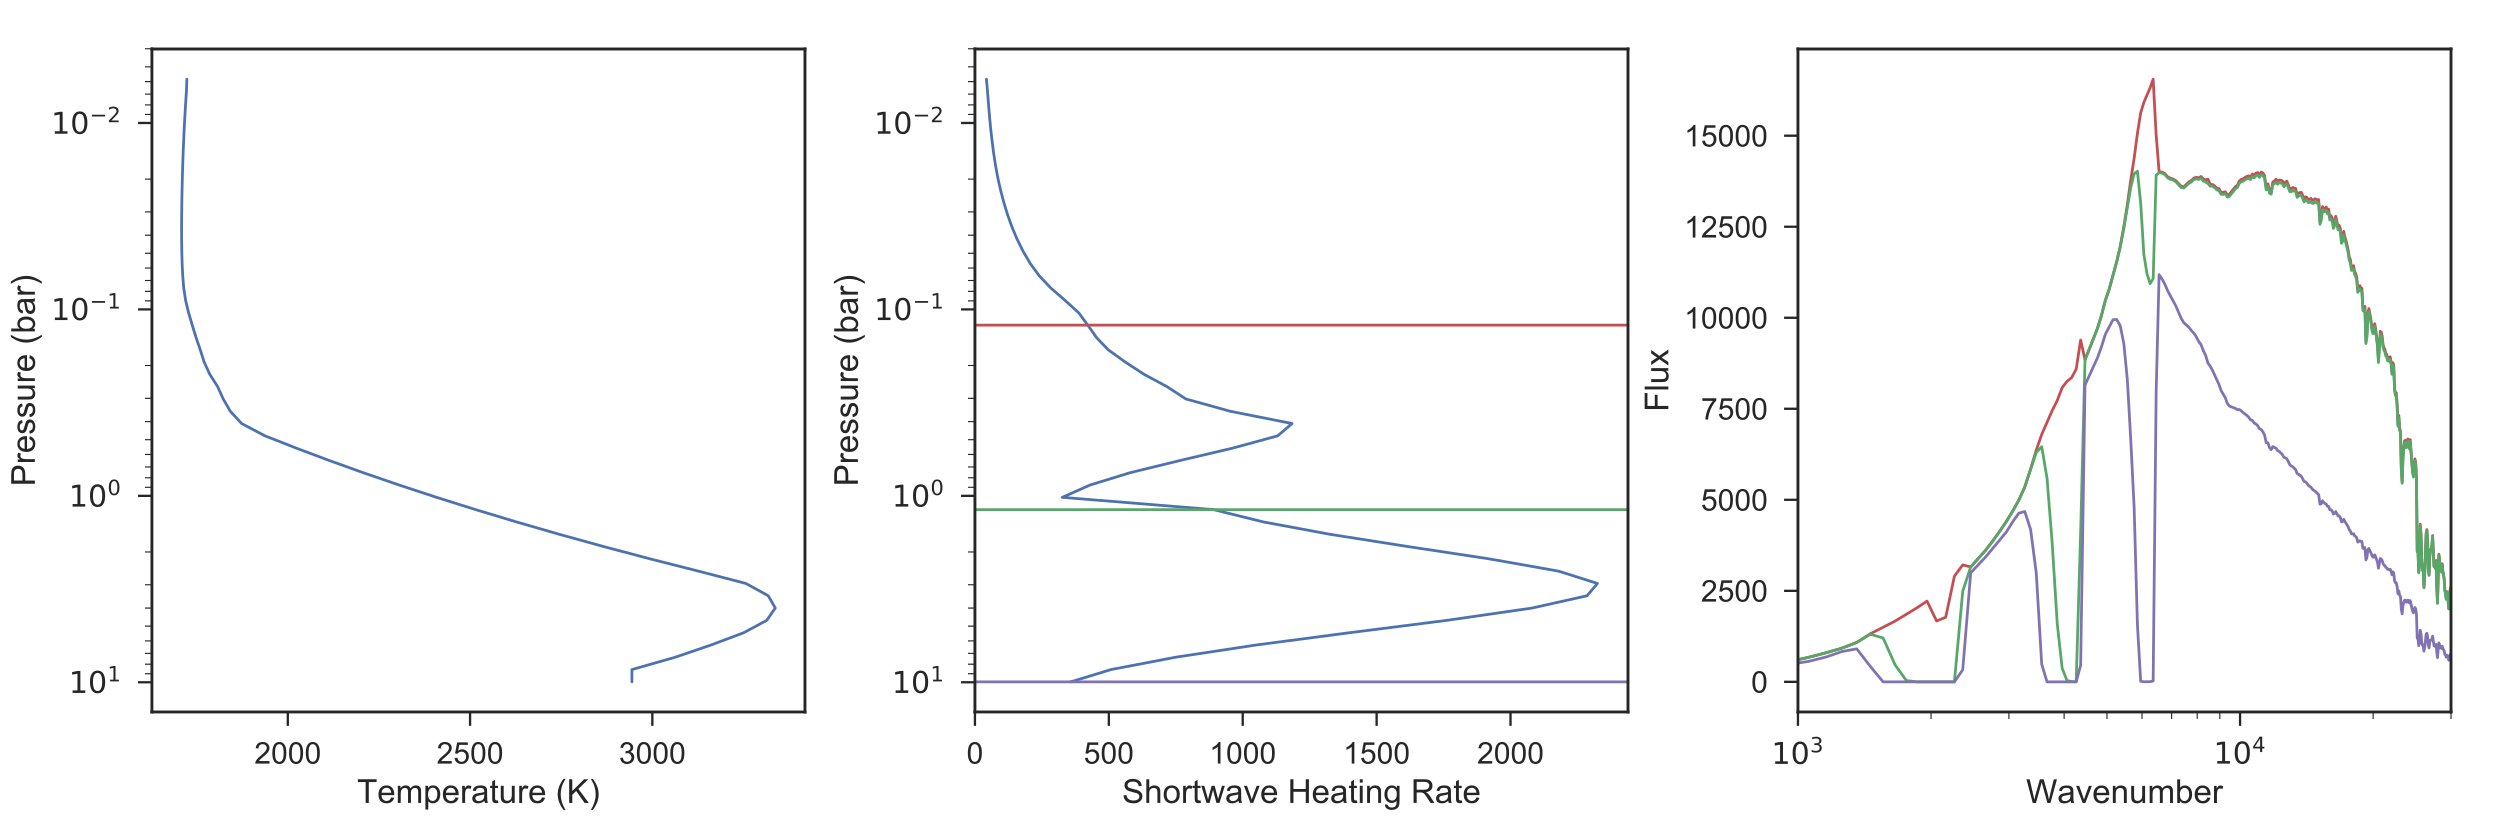 <?xml version="1.0" encoding="utf-8" standalone="no"?>
<!DOCTYPE svg PUBLIC "-//W3C//DTD SVG 1.1//EN"
  "http://www.w3.org/Graphics/SVG/1.1/DTD/svg11.dtd">
<!-- Created with matplotlib (http://matplotlib.org/) -->
<svg height="360pt" version="1.1" viewBox="0 0 1080 360" width="1080pt" xmlns="http://www.w3.org/2000/svg" xmlns:xlink="http://www.w3.org/1999/xlink">
 <defs>
  <style type="text/css">
*{stroke-linecap:butt;stroke-linejoin:round;}
  </style>
 </defs>
 <g id="figure_1">
  <g id="patch_1">
   <path d="M 0 360 
L 1080 360 
L 1080 0 
L 0 0 
z
" style="fill:#ffffff;"/>
  </g>
  <g id="axes_1">
   <g id="patch_2">
    <path d="M 65.629 307.578 
L 347.747 307.578 
L 347.747 21.168 
L 65.629 21.168 
z
" style="fill:#ffffff;"/>
   </g>
   <g id="matplotlib.axis_1">
    <g id="xtick_1">
     <g id="line2d_1">
      <defs>
       <path d="M 0 0 
L 0 6 
" id="mffaface130" style="stroke:#262626;"/>
      </defs>
      <g>
       <use style="fill:#262626;stroke:#262626;" x="124.331" xlink:href="#mffaface130" y="307.578"/>
      </g>
     </g>
     <g id="text_1">
      <!-- 2000 -->
      <defs>
       <path d="M 50.344 8.453 
L 50.344 0 
L 3.031 0 
Q 2.938 3.172 4.047 6.109 
Q 5.859 10.938 9.828 15.625 
Q 13.812 20.312 21.344 26.469 
Q 33.016 36.031 37.109 41.625 
Q 41.219 47.219 41.219 52.203 
Q 41.219 57.422 37.469 61 
Q 33.734 64.594 27.734 64.594 
Q 21.391 64.594 17.578 60.781 
Q 13.766 56.984 13.719 50.25 
L 4.688 51.172 
Q 5.609 61.281 11.656 66.578 
Q 17.719 71.875 27.938 71.875 
Q 38.234 71.875 44.234 66.156 
Q 50.25 60.453 50.25 52 
Q 50.25 47.703 48.484 43.547 
Q 46.734 39.406 42.656 34.812 
Q 38.578 30.219 29.109 22.219 
Q 21.188 15.578 18.938 13.203 
Q 16.703 10.844 15.234 8.453 
z
" id="ArialMT-32"/>
       <path d="M 4.156 35.297 
Q 4.156 48 6.766 55.734 
Q 9.375 63.484 14.516 67.672 
Q 19.672 71.875 27.484 71.875 
Q 33.25 71.875 37.594 69.547 
Q 41.938 67.234 44.766 62.859 
Q 47.609 58.5 49.219 52.219 
Q 50.828 45.953 50.828 35.297 
Q 50.828 22.703 48.234 14.969 
Q 45.656 7.234 40.5 3 
Q 35.359 -1.219 27.484 -1.219 
Q 17.141 -1.219 11.234 6.203 
Q 4.156 15.141 4.156 35.297 
M 13.188 35.297 
Q 13.188 17.672 17.312 11.828 
Q 21.438 6 27.484 6 
Q 33.547 6 37.672 11.859 
Q 41.797 17.719 41.797 35.297 
Q 41.797 52.984 37.672 58.781 
Q 33.547 64.594 27.391 64.594 
Q 21.344 64.594 17.719 59.469 
Q 13.188 52.938 13.188 35.297 
" id="ArialMT-30"/>
      </defs>
      <g style="fill:#262626;" transform="translate(109.872 329.883)scale(0.13 -0.13)">
       <use xlink:href="#ArialMT-32"/>
       <use x="55.615" xlink:href="#ArialMT-30"/>
       <use x="111.23" xlink:href="#ArialMT-30"/>
       <use x="166.846" xlink:href="#ArialMT-30"/>
      </g>
     </g>
    </g>
    <g id="xtick_2">
     <g id="line2d_2">
      <g>
       <use style="fill:#262626;stroke:#262626;" x="203.072" xlink:href="#mffaface130" y="307.578"/>
      </g>
     </g>
     <g id="text_2">
      <!-- 2500 -->
      <defs>
       <path d="M 4.156 18.75 
L 13.375 19.531 
Q 14.406 12.797 18.141 9.391 
Q 21.875 6 27.156 6 
Q 33.5 6 37.891 10.781 
Q 42.281 15.578 42.281 23.484 
Q 42.281 31 38.062 35.344 
Q 33.844 39.703 27 39.703 
Q 22.75 39.703 19.328 37.766 
Q 15.922 35.844 13.969 32.766 
L 5.719 33.844 
L 12.641 70.609 
L 48.25 70.609 
L 48.25 62.203 
L 19.672 62.203 
L 15.828 42.969 
Q 22.266 47.469 29.344 47.469 
Q 38.719 47.469 45.156 40.969 
Q 51.609 34.469 51.609 24.266 
Q 51.609 14.547 45.953 7.469 
Q 39.062 -1.219 27.156 -1.219 
Q 17.391 -1.219 11.203 4.25 
Q 5.031 9.719 4.156 18.75 
" id="ArialMT-35"/>
      </defs>
      <g style="fill:#262626;" transform="translate(188.614 329.883)scale(0.13 -0.13)">
       <use xlink:href="#ArialMT-32"/>
       <use x="55.615" xlink:href="#ArialMT-35"/>
       <use x="111.23" xlink:href="#ArialMT-30"/>
       <use x="166.846" xlink:href="#ArialMT-30"/>
      </g>
     </g>
    </g>
    <g id="xtick_3">
     <g id="line2d_3">
      <g>
       <use style="fill:#262626;stroke:#262626;" x="281.813" xlink:href="#mffaface130" y="307.578"/>
      </g>
     </g>
     <g id="text_3">
      <!-- 3000 -->
      <defs>
       <path d="M 4.203 18.891 
L 12.984 20.062 
Q 14.5 12.594 18.141 9.297 
Q 21.781 6 27 6 
Q 33.203 6 37.469 10.297 
Q 41.75 14.594 41.75 20.953 
Q 41.75 27 37.797 30.922 
Q 33.844 34.859 27.734 34.859 
Q 25.25 34.859 21.531 33.891 
L 22.516 41.609 
Q 23.391 41.5 23.922 41.5 
Q 29.547 41.5 34.031 44.422 
Q 38.531 47.359 38.531 53.469 
Q 38.531 58.297 35.25 61.469 
Q 31.984 64.656 26.812 64.656 
Q 21.688 64.656 18.266 61.422 
Q 14.844 58.203 13.875 51.766 
L 5.078 53.328 
Q 6.688 62.156 12.391 67.016 
Q 18.109 71.875 26.609 71.875 
Q 32.469 71.875 37.391 69.359 
Q 42.328 66.844 44.938 62.5 
Q 47.562 58.156 47.562 53.266 
Q 47.562 48.641 45.062 44.828 
Q 42.578 41.016 37.703 38.766 
Q 44.047 37.312 47.562 32.688 
Q 51.078 28.078 51.078 21.141 
Q 51.078 11.766 44.234 5.25 
Q 37.406 -1.266 26.953 -1.266 
Q 17.531 -1.266 11.297 4.344 
Q 5.078 9.969 4.203 18.891 
" id="ArialMT-33"/>
      </defs>
      <g style="fill:#262626;" transform="translate(267.355 329.883)scale(0.13 -0.13)">
       <use xlink:href="#ArialMT-33"/>
       <use x="55.615" xlink:href="#ArialMT-30"/>
       <use x="111.23" xlink:href="#ArialMT-30"/>
       <use x="166.846" xlink:href="#ArialMT-30"/>
      </g>
     </g>
    </g>
    <g id="text_4">
     <!-- Temperature (K) -->
     <defs>
      <path d="M 25.922 0 
L 25.922 63.141 
L 2.344 63.141 
L 2.344 71.578 
L 59.078 71.578 
L 59.078 63.141 
L 35.406 63.141 
L 35.406 0 
z
" id="ArialMT-54"/>
      <path d="M 42.094 16.703 
L 51.172 15.578 
Q 49.031 7.625 43.219 3.219 
Q 37.406 -1.172 28.375 -1.172 
Q 17 -1.172 10.328 5.828 
Q 3.656 12.844 3.656 25.484 
Q 3.656 38.578 10.391 45.797 
Q 17.141 53.031 27.875 53.031 
Q 38.281 53.031 44.875 45.953 
Q 51.469 38.875 51.469 26.031 
Q 51.469 25.25 51.422 23.688 
L 12.75 23.688 
Q 13.234 15.141 17.578 10.594 
Q 21.922 6.062 28.422 6.062 
Q 33.25 6.062 36.672 8.594 
Q 40.094 11.141 42.094 16.703 
M 13.234 30.906 
L 42.188 30.906 
Q 41.609 37.453 38.875 40.719 
Q 34.672 45.797 27.984 45.797 
Q 21.922 45.797 17.797 41.75 
Q 13.672 37.703 13.234 30.906 
" id="ArialMT-65"/>
      <path d="M 6.594 0 
L 6.594 51.859 
L 14.453 51.859 
L 14.453 44.578 
Q 16.891 48.391 20.938 50.703 
Q 25 53.031 30.172 53.031 
Q 35.938 53.031 39.625 50.641 
Q 43.312 48.25 44.828 43.953 
Q 50.984 53.031 60.844 53.031 
Q 68.562 53.031 72.703 48.75 
Q 76.859 44.484 76.859 35.594 
L 76.859 0 
L 68.109 0 
L 68.109 32.672 
Q 68.109 37.938 67.25 40.25 
Q 66.406 42.578 64.156 43.984 
Q 61.922 45.406 58.891 45.406 
Q 53.422 45.406 49.797 41.766 
Q 46.188 38.141 46.188 30.125 
L 46.188 0 
L 37.406 0 
L 37.406 33.688 
Q 37.406 39.547 35.25 42.469 
Q 33.109 45.406 28.219 45.406 
Q 24.516 45.406 21.359 43.453 
Q 18.219 41.5 16.797 37.734 
Q 15.375 33.984 15.375 26.906 
L 15.375 0 
z
" id="ArialMT-6d"/>
      <path d="M 6.594 -19.875 
L 6.594 51.859 
L 14.594 51.859 
L 14.594 45.125 
Q 17.438 49.078 21 51.047 
Q 24.562 53.031 29.641 53.031 
Q 36.281 53.031 41.359 49.609 
Q 46.438 46.188 49.016 39.953 
Q 51.609 33.734 51.609 26.312 
Q 51.609 18.359 48.75 11.984 
Q 45.906 5.609 40.453 2.219 
Q 35.016 -1.172 29 -1.172 
Q 24.609 -1.172 21.109 0.688 
Q 17.625 2.547 15.375 5.375 
L 15.375 -19.875 
z
M 14.547 25.641 
Q 14.547 15.625 18.594 10.844 
Q 22.656 6.062 28.422 6.062 
Q 34.281 6.062 38.453 11.016 
Q 42.625 15.969 42.625 26.375 
Q 42.625 36.281 38.547 41.203 
Q 34.469 46.141 28.812 46.141 
Q 23.188 46.141 18.859 40.891 
Q 14.547 35.641 14.547 25.641 
" id="ArialMT-70"/>
      <path d="M 6.5 0 
L 6.5 51.859 
L 14.406 51.859 
L 14.406 44 
Q 17.438 49.516 20 51.266 
Q 22.562 53.031 25.641 53.031 
Q 30.078 53.031 34.672 50.203 
L 31.641 42.047 
Q 28.422 43.953 25.203 43.953 
Q 22.312 43.953 20.016 42.219 
Q 17.719 40.484 16.75 37.406 
Q 15.281 32.719 15.281 27.156 
L 15.281 0 
z
" id="ArialMT-72"/>
      <path d="M 40.438 6.391 
Q 35.547 2.25 31.031 0.531 
Q 26.516 -1.172 21.344 -1.172 
Q 12.797 -1.172 8.203 3 
Q 3.609 7.172 3.609 13.672 
Q 3.609 17.484 5.344 20.625 
Q 7.078 23.781 9.891 25.688 
Q 12.703 27.594 16.219 28.562 
Q 18.797 29.25 24.031 29.891 
Q 34.672 31.156 39.703 32.906 
Q 39.75 34.719 39.75 35.203 
Q 39.75 40.578 37.25 42.781 
Q 33.891 45.75 27.25 45.75 
Q 21.047 45.75 18.094 43.578 
Q 15.141 41.406 13.719 35.891 
L 5.125 37.062 
Q 6.297 42.578 8.984 45.969 
Q 11.672 49.359 16.75 51.188 
Q 21.828 53.031 28.516 53.031 
Q 35.156 53.031 39.297 51.469 
Q 43.453 49.906 45.406 47.531 
Q 47.359 45.172 48.141 41.547 
Q 48.578 39.312 48.578 33.453 
L 48.578 21.734 
Q 48.578 9.469 49.141 6.219 
Q 49.703 2.984 51.375 0 
L 42.188 0 
Q 40.828 2.734 40.438 6.391 
M 39.703 26.031 
Q 34.906 24.078 25.344 22.703 
Q 19.922 21.922 17.672 20.938 
Q 15.438 19.969 14.203 18.094 
Q 12.984 16.219 12.984 13.922 
Q 12.984 10.406 15.641 8.062 
Q 18.312 5.719 23.438 5.719 
Q 28.516 5.719 32.469 7.938 
Q 36.422 10.156 38.281 14.016 
Q 39.703 17 39.703 22.797 
z
" id="ArialMT-61"/>
      <path d="M 25.781 7.859 
L 27.047 0.094 
Q 23.344 -0.688 20.406 -0.688 
Q 15.625 -0.688 12.984 0.828 
Q 10.359 2.344 9.281 4.812 
Q 8.203 7.281 8.203 15.188 
L 8.203 45.016 
L 1.766 45.016 
L 1.766 51.859 
L 8.203 51.859 
L 8.203 64.703 
L 16.938 69.969 
L 16.938 51.859 
L 25.781 51.859 
L 25.781 45.016 
L 16.938 45.016 
L 16.938 14.703 
Q 16.938 10.938 17.406 9.859 
Q 17.875 8.797 18.922 8.156 
Q 19.969 7.516 21.922 7.516 
Q 23.391 7.516 25.781 7.859 
" id="ArialMT-74"/>
      <path d="M 40.578 0 
L 40.578 7.625 
Q 34.516 -1.172 24.125 -1.172 
Q 19.531 -1.172 15.547 0.578 
Q 11.578 2.344 9.641 5 
Q 7.719 7.672 6.938 11.531 
Q 6.391 14.109 6.391 19.734 
L 6.391 51.859 
L 15.188 51.859 
L 15.188 23.094 
Q 15.188 16.219 15.719 13.812 
Q 16.547 10.359 19.234 8.375 
Q 21.922 6.391 25.875 6.391 
Q 29.828 6.391 33.297 8.422 
Q 36.766 10.453 38.203 13.938 
Q 39.656 17.438 39.656 24.078 
L 39.656 51.859 
L 48.438 51.859 
L 48.438 0 
z
" id="ArialMT-75"/>
      <path id="ArialMT-20"/>
      <path d="M 23.391 -21.047 
Q 16.109 -11.859 11.078 0.438 
Q 6.062 12.75 6.062 25.922 
Q 6.062 37.547 9.812 48.188 
Q 14.203 60.547 23.391 72.797 
L 29.688 72.797 
Q 23.781 62.641 21.875 58.297 
Q 18.891 51.562 17.188 44.234 
Q 15.094 35.109 15.094 25.875 
Q 15.094 2.391 29.688 -21.047 
z
" id="ArialMT-28"/>
      <path d="M 7.328 0 
L 7.328 71.578 
L 16.797 71.578 
L 16.797 36.078 
L 52.344 71.578 
L 65.188 71.578 
L 35.156 42.578 
L 66.5 0 
L 54 0 
L 28.516 36.234 
L 16.797 24.812 
L 16.797 0 
z
" id="ArialMT-4b"/>
      <path d="M 12.359 -21.047 
L 6.062 -21.047 
Q 20.656 2.391 20.656 25.875 
Q 20.656 35.062 18.562 44.094 
Q 16.891 51.422 13.922 58.156 
Q 12.016 62.547 6.062 72.797 
L 12.359 72.797 
Q 21.531 60.547 25.922 48.188 
Q 29.688 37.547 29.688 25.922 
Q 29.688 12.75 24.625 0.438 
Q 19.578 -11.859 12.359 -21.047 
" id="ArialMT-29"/>
     </defs>
     <g style="fill:#262626;" transform="translate(154.256 346.877)scale(0.143 -0.143)">
      <use xlink:href="#ArialMT-54"/>
      <use x="60.912" xlink:href="#ArialMT-65"/>
      <use x="116.527" xlink:href="#ArialMT-6d"/>
      <use x="199.828" xlink:href="#ArialMT-70"/>
      <use x="255.443" xlink:href="#ArialMT-65"/>
      <use x="311.059" xlink:href="#ArialMT-72"/>
      <use x="344.359" xlink:href="#ArialMT-61"/>
      <use x="399.975" xlink:href="#ArialMT-74"/>
      <use x="427.758" xlink:href="#ArialMT-75"/>
      <use x="483.373" xlink:href="#ArialMT-72"/>
      <use x="516.674" xlink:href="#ArialMT-65"/>
      <use x="572.289" xlink:href="#ArialMT-20"/>
      <use x="600.072" xlink:href="#ArialMT-28"/>
      <use x="633.373" xlink:href="#ArialMT-4b"/>
      <use x="700.072" xlink:href="#ArialMT-29"/>
     </g>
    </g>
   </g>
   <g id="matplotlib.axis_2">
    <g id="ytick_1">
     <g id="line2d_4">
      <defs>
       <path d="M 0 0 
L -6 0 
" id="m81f8fde3d0" style="stroke:#262626;"/>
      </defs>
      <g>
       <use style="fill:#262626;stroke:#262626;" x="65.629" xlink:href="#m81f8fde3d0" y="53.118"/>
      </g>
     </g>
     <g id="text_5">
      <!-- ${10^{-2}}$ -->
      <defs>
       <path d="M 12.406 8.297 
L 28.516 8.297 
L 28.516 63.922 
L 10.984 60.406 
L 10.984 69.391 
L 28.422 72.906 
L 38.281 72.906 
L 38.281 8.297 
L 54.391 8.297 
L 54.391 0 
L 12.406 0 
z
" id="DejaVuSans-31"/>
       <path d="M 31.781 66.406 
Q 24.172 66.406 20.328 58.906 
Q 16.5 51.422 16.5 36.375 
Q 16.5 21.391 20.328 13.891 
Q 24.172 6.391 31.781 6.391 
Q 39.453 6.391 43.281 13.891 
Q 47.125 21.391 47.125 36.375 
Q 47.125 51.422 43.281 58.906 
Q 39.453 66.406 31.781 66.406 
M 31.781 74.219 
Q 44.047 74.219 50.516 64.516 
Q 56.984 54.828 56.984 36.375 
Q 56.984 17.969 50.516 8.266 
Q 44.047 -1.422 31.781 -1.422 
Q 19.531 -1.422 13.062 8.266 
Q 6.594 17.969 6.594 36.375 
Q 6.594 54.828 13.062 64.516 
Q 19.531 74.219 31.781 74.219 
" id="DejaVuSans-30"/>
       <path d="M 10.594 35.5 
L 73.188 35.5 
L 73.188 27.203 
L 10.594 27.203 
z
" id="DejaVuSans-2212"/>
       <path d="M 19.188 8.297 
L 53.609 8.297 
L 53.609 0 
L 7.328 0 
L 7.328 8.297 
Q 12.938 14.109 22.625 23.891 
Q 32.328 33.688 34.812 36.531 
Q 39.547 41.844 41.422 45.531 
Q 43.312 49.219 43.312 52.781 
Q 43.312 58.594 39.234 62.25 
Q 35.156 65.922 28.609 65.922 
Q 23.969 65.922 18.812 64.312 
Q 13.672 62.703 7.812 59.422 
L 7.812 69.391 
Q 13.766 71.781 18.938 73 
Q 24.125 74.219 28.422 74.219 
Q 39.75 74.219 46.484 68.547 
Q 53.219 62.891 53.219 53.422 
Q 53.219 48.922 51.531 44.891 
Q 49.859 40.875 45.406 35.406 
Q 44.188 33.984 37.641 27.219 
Q 31.109 20.453 19.188 8.297 
" id="DejaVuSans-32"/>
      </defs>
      <g style="fill:#262626;" transform="translate(22.079 57.871)scale(0.13 -0.13)">
       <use transform="translate(0 0.766)" xlink:href="#DejaVuSans-31"/>
       <use transform="translate(63.623 0.766)" xlink:href="#DejaVuSans-30"/>
       <use transform="translate(128.203 39.047)scale(0.7)" xlink:href="#DejaVuSans-2212"/>
       <use transform="translate(186.855 39.047)scale(0.7)" xlink:href="#DejaVuSans-32"/>
      </g>
     </g>
    </g>
    <g id="ytick_2">
     <g id="line2d_5">
      <g>
       <use style="fill:#262626;stroke:#262626;" x="65.629" xlink:href="#m81f8fde3d0" y="133.657"/>
      </g>
     </g>
     <g id="text_6">
      <!-- ${10^{-1}}$ -->
      <g style="fill:#262626;" transform="translate(22.079 138.345)scale(0.13 -0.13)">
       <use transform="translate(0 0.684)" xlink:href="#DejaVuSans-31"/>
       <use transform="translate(63.623 0.684)" xlink:href="#DejaVuSans-30"/>
       <use transform="translate(128.203 38.966)scale(0.7)" xlink:href="#DejaVuSans-2212"/>
       <use transform="translate(186.855 38.966)scale(0.7)" xlink:href="#DejaVuSans-31"/>
      </g>
     </g>
    </g>
    <g id="ytick_3">
     <g id="line2d_6">
      <g>
       <use style="fill:#262626;stroke:#262626;" x="65.629" xlink:href="#m81f8fde3d0" y="214.196"/>
      </g>
     </g>
     <g id="text_7">
      <!-- ${10^{0}}$ -->
      <g style="fill:#262626;" transform="translate(29.749 218.949)scale(0.13 -0.13)">
       <use transform="translate(0 0.766)" xlink:href="#DejaVuSans-31"/>
       <use transform="translate(63.623 0.766)" xlink:href="#DejaVuSans-30"/>
       <use transform="translate(128.203 39.047)scale(0.7)" xlink:href="#DejaVuSans-30"/>
      </g>
     </g>
    </g>
    <g id="ytick_4">
     <g id="line2d_7">
      <g>
       <use style="fill:#262626;stroke:#262626;" x="65.629" xlink:href="#m81f8fde3d0" y="294.735"/>
      </g>
     </g>
     <g id="text_8">
      <!-- ${10^{1}}$ -->
      <g style="fill:#262626;" transform="translate(29.749 299.423)scale(0.13 -0.13)">
       <use transform="translate(0 0.684)" xlink:href="#DejaVuSans-31"/>
       <use transform="translate(63.623 0.684)" xlink:href="#DejaVuSans-30"/>
       <use transform="translate(128.203 38.966)scale(0.7)" xlink:href="#DejaVuSans-31"/>
      </g>
     </g>
    </g>
    <g id="ytick_5">
     <g id="line2d_8">
      <defs>
       <path d="M 0 0 
L -3 0 
" id="m06d7425ef7" style="stroke:#262626;stroke-width:0.5;"/>
      </defs>
      <g>
       <use style="fill:#262626;stroke:#262626;stroke-width:0.5;" x="65.629" xlink:href="#m06d7425ef7" y="21.068"/>
      </g>
     </g>
    </g>
    <g id="ytick_6">
     <g id="line2d_9">
      <g>
       <use style="fill:#262626;stroke:#262626;stroke-width:0.5;" x="65.629" xlink:href="#m06d7425ef7" y="28.873"/>
      </g>
     </g>
    </g>
    <g id="ytick_7">
     <g id="line2d_10">
      <g>
       <use style="fill:#262626;stroke:#262626;stroke-width:0.5;" x="65.629" xlink:href="#m06d7425ef7" y="35.25"/>
      </g>
     </g>
    </g>
    <g id="ytick_8">
     <g id="line2d_11">
      <g>
       <use style="fill:#262626;stroke:#262626;stroke-width:0.5;" x="65.629" xlink:href="#m06d7425ef7" y="40.642"/>
      </g>
     </g>
    </g>
    <g id="ytick_9">
     <g id="line2d_12">
      <g>
       <use style="fill:#262626;stroke:#262626;stroke-width:0.5;" x="65.629" xlink:href="#m06d7425ef7" y="45.313"/>
      </g>
     </g>
    </g>
    <g id="ytick_10">
     <g id="line2d_13">
      <g>
       <use style="fill:#262626;stroke:#262626;stroke-width:0.5;" x="65.629" xlink:href="#m06d7425ef7" y="49.432"/>
      </g>
     </g>
    </g>
    <g id="ytick_11">
     <g id="line2d_14">
      <g>
       <use style="fill:#262626;stroke:#262626;stroke-width:0.5;" x="65.629" xlink:href="#m06d7425ef7" y="77.362"/>
      </g>
     </g>
    </g>
    <g id="ytick_12">
     <g id="line2d_15">
      <g>
       <use style="fill:#262626;stroke:#262626;stroke-width:0.5;" x="65.629" xlink:href="#m06d7425ef7" y="91.545"/>
      </g>
     </g>
    </g>
    <g id="ytick_13">
     <g id="line2d_16">
      <g>
       <use style="fill:#262626;stroke:#262626;stroke-width:0.5;" x="65.629" xlink:href="#m06d7425ef7" y="101.607"/>
      </g>
     </g>
    </g>
    <g id="ytick_14">
     <g id="line2d_17">
      <g>
       <use style="fill:#262626;stroke:#262626;stroke-width:0.5;" x="65.629" xlink:href="#m06d7425ef7" y="109.412"/>
      </g>
     </g>
    </g>
    <g id="ytick_15">
     <g id="line2d_18">
      <g>
       <use style="fill:#262626;stroke:#262626;stroke-width:0.5;" x="65.629" xlink:href="#m06d7425ef7" y="115.789"/>
      </g>
     </g>
    </g>
    <g id="ytick_16">
     <g id="line2d_19">
      <g>
       <use style="fill:#262626;stroke:#262626;stroke-width:0.5;" x="65.629" xlink:href="#m06d7425ef7" y="121.181"/>
      </g>
     </g>
    </g>
    <g id="ytick_17">
     <g id="line2d_20">
      <g>
       <use style="fill:#262626;stroke:#262626;stroke-width:0.5;" x="65.629" xlink:href="#m06d7425ef7" y="125.852"/>
      </g>
     </g>
    </g>
    <g id="ytick_18">
     <g id="line2d_21">
      <g>
       <use style="fill:#262626;stroke:#262626;stroke-width:0.5;" x="65.629" xlink:href="#m06d7425ef7" y="129.971"/>
      </g>
     </g>
    </g>
    <g id="ytick_19">
     <g id="line2d_22">
      <g>
       <use style="fill:#262626;stroke:#262626;stroke-width:0.5;" x="65.629" xlink:href="#m06d7425ef7" y="157.901"/>
      </g>
     </g>
    </g>
    <g id="ytick_20">
     <g id="line2d_23">
      <g>
       <use style="fill:#262626;stroke:#262626;stroke-width:0.5;" x="65.629" xlink:href="#m06d7425ef7" y="172.084"/>
      </g>
     </g>
    </g>
    <g id="ytick_21">
     <g id="line2d_24">
      <g>
       <use style="fill:#262626;stroke:#262626;stroke-width:0.5;" x="65.629" xlink:href="#m06d7425ef7" y="182.146"/>
      </g>
     </g>
    </g>
    <g id="ytick_22">
     <g id="line2d_25">
      <g>
       <use style="fill:#262626;stroke:#262626;stroke-width:0.5;" x="65.629" xlink:href="#m06d7425ef7" y="189.951"/>
      </g>
     </g>
    </g>
    <g id="ytick_23">
     <g id="line2d_26">
      <g>
       <use style="fill:#262626;stroke:#262626;stroke-width:0.5;" x="65.629" xlink:href="#m06d7425ef7" y="196.328"/>
      </g>
     </g>
    </g>
    <g id="ytick_24">
     <g id="line2d_27">
      <g>
       <use style="fill:#262626;stroke:#262626;stroke-width:0.5;" x="65.629" xlink:href="#m06d7425ef7" y="201.72"/>
      </g>
     </g>
    </g>
    <g id="ytick_25">
     <g id="line2d_28">
      <g>
       <use style="fill:#262626;stroke:#262626;stroke-width:0.5;" x="65.629" xlink:href="#m06d7425ef7" y="206.391"/>
      </g>
     </g>
    </g>
    <g id="ytick_26">
     <g id="line2d_29">
      <g>
       <use style="fill:#262626;stroke:#262626;stroke-width:0.5;" x="65.629" xlink:href="#m06d7425ef7" y="210.511"/>
      </g>
     </g>
    </g>
    <g id="ytick_27">
     <g id="line2d_30">
      <g>
       <use style="fill:#262626;stroke:#262626;stroke-width:0.5;" x="65.629" xlink:href="#m06d7425ef7" y="238.441"/>
      </g>
     </g>
    </g>
    <g id="ytick_28">
     <g id="line2d_31">
      <g>
       <use style="fill:#262626;stroke:#262626;stroke-width:0.5;" x="65.629" xlink:href="#m06d7425ef7" y="252.623"/>
      </g>
     </g>
    </g>
    <g id="ytick_29">
     <g id="line2d_32">
      <g>
       <use style="fill:#262626;stroke:#262626;stroke-width:0.5;" x="65.629" xlink:href="#m06d7425ef7" y="262.685"/>
      </g>
     </g>
    </g>
    <g id="ytick_30">
     <g id="line2d_33">
      <g>
       <use style="fill:#262626;stroke:#262626;stroke-width:0.5;" x="65.629" xlink:href="#m06d7425ef7" y="270.49"/>
      </g>
     </g>
    </g>
    <g id="ytick_31">
     <g id="line2d_34">
      <g>
       <use style="fill:#262626;stroke:#262626;stroke-width:0.5;" x="65.629" xlink:href="#m06d7425ef7" y="276.867"/>
      </g>
     </g>
    </g>
    <g id="ytick_32">
     <g id="line2d_35">
      <g>
       <use style="fill:#262626;stroke:#262626;stroke-width:0.5;" x="65.629" xlink:href="#m06d7425ef7" y="282.259"/>
      </g>
     </g>
    </g>
    <g id="ytick_33">
     <g id="line2d_36">
      <g>
       <use style="fill:#262626;stroke:#262626;stroke-width:0.5;" x="65.629" xlink:href="#m06d7425ef7" y="286.93"/>
      </g>
     </g>
    </g>
    <g id="ytick_34">
     <g id="line2d_37">
      <g>
       <use style="fill:#262626;stroke:#262626;stroke-width:0.5;" x="65.629" xlink:href="#m06d7425ef7" y="291.05"/>
      </g>
     </g>
    </g>
    <g id="text_9">
     <!-- Pressure (bar) -->
     <defs>
      <path d="M 7.719 0 
L 7.719 71.578 
L 34.719 71.578 
Q 41.844 71.578 45.609 70.906 
Q 50.875 70.016 54.438 67.547 
Q 58.016 65.094 60.188 60.641 
Q 62.359 56.203 62.359 50.875 
Q 62.359 41.75 56.547 35.422 
Q 50.734 29.109 35.547 29.109 
L 17.188 29.109 
L 17.188 0 
z
M 17.188 37.547 
L 35.688 37.547 
Q 44.875 37.547 48.734 40.969 
Q 52.594 44.391 52.594 50.594 
Q 52.594 55.078 50.312 58.266 
Q 48.047 61.469 44.344 62.5 
Q 41.938 63.141 35.5 63.141 
L 17.188 63.141 
z
" id="ArialMT-50"/>
      <path d="M 3.078 15.484 
L 11.766 16.844 
Q 12.5 11.625 15.844 8.844 
Q 19.188 6.062 25.203 6.062 
Q 31.25 6.062 34.172 8.516 
Q 37.109 10.984 37.109 14.312 
Q 37.109 17.281 34.516 19 
Q 32.719 20.172 25.531 21.969 
Q 15.875 24.422 12.141 26.203 
Q 8.406 27.984 6.469 31.125 
Q 4.547 34.281 4.547 38.094 
Q 4.547 41.547 6.125 44.5 
Q 7.719 47.469 10.453 49.422 
Q 12.5 50.922 16.031 51.969 
Q 19.578 53.031 23.641 53.031 
Q 29.734 53.031 34.344 51.266 
Q 38.969 49.516 41.156 46.5 
Q 43.359 43.5 44.188 38.484 
L 35.594 37.312 
Q 35.016 41.312 32.203 43.547 
Q 29.391 45.797 24.266 45.797 
Q 18.219 45.797 15.625 43.797 
Q 13.031 41.797 13.031 39.109 
Q 13.031 37.406 14.109 36.031 
Q 15.188 34.625 17.484 33.688 
Q 18.797 33.203 25.25 31.453 
Q 34.578 28.953 38.25 27.359 
Q 41.938 25.781 44.031 22.75 
Q 46.141 19.734 46.141 15.234 
Q 46.141 10.844 43.578 6.953 
Q 41.016 3.078 36.172 0.953 
Q 31.344 -1.172 25.25 -1.172 
Q 15.141 -1.172 9.844 3.031 
Q 4.547 7.234 3.078 15.484 
" id="ArialMT-73"/>
      <path d="M 14.703 0 
L 6.547 0 
L 6.547 71.578 
L 15.328 71.578 
L 15.328 46.047 
Q 20.906 53.031 29.547 53.031 
Q 34.328 53.031 38.594 51.094 
Q 42.875 49.172 45.625 45.672 
Q 48.391 42.188 49.953 37.25 
Q 51.516 32.328 51.516 26.703 
Q 51.516 13.375 44.922 6.094 
Q 38.328 -1.172 29.109 -1.172 
Q 19.922 -1.172 14.703 6.5 
z
M 14.594 26.312 
Q 14.594 17 17.141 12.844 
Q 21.297 6.062 28.375 6.062 
Q 34.125 6.062 38.328 11.062 
Q 42.531 16.062 42.531 25.984 
Q 42.531 36.141 38.5 40.969 
Q 34.469 45.797 28.766 45.797 
Q 23 45.797 18.797 40.797 
Q 14.594 35.797 14.594 26.312 
" id="ArialMT-62"/>
     </defs>
     <g style="fill:#262626;" transform="translate(15.07 210.063)rotate(-90)scale(0.143 -0.143)">
      <use xlink:href="#ArialMT-50"/>
      <use x="66.699" xlink:href="#ArialMT-72"/>
      <use x="100" xlink:href="#ArialMT-65"/>
      <use x="155.615" xlink:href="#ArialMT-73"/>
      <use x="205.615" xlink:href="#ArialMT-73"/>
      <use x="255.615" xlink:href="#ArialMT-75"/>
      <use x="311.23" xlink:href="#ArialMT-72"/>
      <use x="344.531" xlink:href="#ArialMT-65"/>
      <use x="400.146" xlink:href="#ArialMT-20"/>
      <use x="427.93" xlink:href="#ArialMT-28"/>
      <use x="461.23" xlink:href="#ArialMT-62"/>
      <use x="516.846" xlink:href="#ArialMT-61"/>
      <use x="572.461" xlink:href="#ArialMT-72"/>
      <use x="605.762" xlink:href="#ArialMT-29"/>
     </g>
    </g>
   </g>
   <g id="line2d_38">
    <path clip-path="url(#p9a330f2be2)" d="M 80.725 34.187 
L 80.532 39.5 
L 80.181 44.814 
L 79.873 50.128 
L 79.572 55.442 
L 79.341 60.755 
L 79.113 66.069 
L 78.932 71.383 
L 78.78 76.697 
L 78.652 82.01 
L 78.553 87.324 
L 78.485 92.638 
L 78.453 97.951 
L 78.465 103.265 
L 78.536 108.579 
L 78.684 113.893 
L 78.936 119.206 
L 79.384 124.52 
L 80.197 129.834 
L 81.488 135.148 
L 83.047 140.461 
L 84.683 145.775 
L 86.506 151.089 
L 88.191 156.403 
L 90.631 161.716 
L 94.024 167.03 
L 96.422 172.344 
L 99.477 177.657 
L 104.373 182.971 
L 114.462 188.285 
L 127.996 193.599 
L 142.158 198.912 
L 156.961 204.226 
L 172.43 209.54 
L 188.594 214.854 
L 205.477 220.167 
L 223.109 225.481 
L 241.519 230.795 
L 260.735 236.109 
L 280.792 241.422 
L 301.722 246.736 
L 322.194 252.05 
L 331.878 257.363 
L 334.923 262.677 
L 331.202 267.991 
L 321.355 273.305 
L 307.224 278.618 
L 291.655 283.932 
L 272.991 289.246 
L 272.991 294.56 
" style="fill:none;stroke:#4c72b0;stroke-linecap:round;stroke-width:1.2;"/>
   </g>
   <g id="patch_3">
    <path d="M 65.629 307.578 
L 65.629 21.168 
" style="fill:none;stroke:#262626;stroke-linecap:square;stroke-linejoin:miter;stroke-width:1.25;"/>
   </g>
   <g id="patch_4">
    <path d="M 347.747 307.578 
L 347.747 21.168 
" style="fill:none;stroke:#262626;stroke-linecap:square;stroke-linejoin:miter;stroke-width:1.25;"/>
   </g>
   <g id="patch_5">
    <path d="M 65.629 307.578 
L 347.747 307.578 
" style="fill:none;stroke:#262626;stroke-linecap:square;stroke-linejoin:miter;stroke-width:1.25;"/>
   </g>
   <g id="patch_6">
    <path d="M 65.629 21.168 
L 347.747 21.168 
" style="fill:none;stroke:#262626;stroke-linecap:square;stroke-linejoin:miter;stroke-width:1.25;"/>
   </g>
  </g>
  <g id="axes_2">
   <g id="patch_7">
    <path d="M 421.172 307.578 
L 703.289 307.578 
L 703.289 21.168 
L 421.172 21.168 
z
" style="fill:#ffffff;"/>
   </g>
   <g id="matplotlib.axis_3">
    <g id="xtick_4">
     <g id="line2d_39">
      <g>
       <use style="fill:#262626;stroke:#262626;" x="421.172" xlink:href="#mffaface130" y="307.578"/>
      </g>
     </g>
     <g id="text_10">
      <!-- 0 -->
      <g style="fill:#262626;" transform="translate(417.557 329.883)scale(0.13 -0.13)">
       <use xlink:href="#ArialMT-30"/>
      </g>
     </g>
    </g>
    <g id="xtick_5">
     <g id="line2d_40">
      <g>
       <use style="fill:#262626;stroke:#262626;" x="479.015" xlink:href="#mffaface130" y="307.578"/>
      </g>
     </g>
     <g id="text_11">
      <!-- 500 -->
      <g style="fill:#262626;" transform="translate(468.171 329.883)scale(0.13 -0.13)">
       <use xlink:href="#ArialMT-35"/>
       <use x="55.615" xlink:href="#ArialMT-30"/>
       <use x="111.23" xlink:href="#ArialMT-30"/>
      </g>
     </g>
    </g>
    <g id="xtick_6">
     <g id="line2d_41">
      <g>
       <use style="fill:#262626;stroke:#262626;" x="536.857" xlink:href="#mffaface130" y="307.578"/>
      </g>
     </g>
     <g id="text_12">
      <!-- 1000 -->
      <defs>
       <path d="M 37.25 0 
L 28.469 0 
L 28.469 56 
Q 25.297 52.984 20.141 49.953 
Q 14.984 46.922 10.891 45.406 
L 10.891 53.906 
Q 18.266 57.375 23.781 62.297 
Q 29.297 67.234 31.594 71.875 
L 37.25 71.875 
z
" id="ArialMT-31"/>
      </defs>
      <g style="fill:#262626;" transform="translate(522.399 329.883)scale(0.13 -0.13)">
       <use xlink:href="#ArialMT-31"/>
       <use x="55.615" xlink:href="#ArialMT-30"/>
       <use x="111.23" xlink:href="#ArialMT-30"/>
       <use x="166.846" xlink:href="#ArialMT-30"/>
      </g>
     </g>
    </g>
    <g id="xtick_7">
     <g id="line2d_42">
      <g>
       <use style="fill:#262626;stroke:#262626;" x="594.7" xlink:href="#mffaface130" y="307.578"/>
      </g>
     </g>
     <g id="text_13">
      <!-- 1500 -->
      <g style="fill:#262626;" transform="translate(580.241 329.883)scale(0.13 -0.13)">
       <use xlink:href="#ArialMT-31"/>
       <use x="55.615" xlink:href="#ArialMT-35"/>
       <use x="111.23" xlink:href="#ArialMT-30"/>
       <use x="166.846" xlink:href="#ArialMT-30"/>
      </g>
     </g>
    </g>
    <g id="xtick_8">
     <g id="line2d_43">
      <g>
       <use style="fill:#262626;stroke:#262626;" x="652.542" xlink:href="#mffaface130" y="307.578"/>
      </g>
     </g>
     <g id="text_14">
      <!-- 2000 -->
      <g style="fill:#262626;" transform="translate(638.084 329.883)scale(0.13 -0.13)">
       <use xlink:href="#ArialMT-32"/>
       <use x="55.615" xlink:href="#ArialMT-30"/>
       <use x="111.23" xlink:href="#ArialMT-30"/>
       <use x="166.846" xlink:href="#ArialMT-30"/>
      </g>
     </g>
    </g>
    <g id="text_15">
     <!-- Shortwave Heating Rate -->
     <defs>
      <path d="M 4.5 23 
L 13.422 23.781 
Q 14.062 18.406 16.375 14.969 
Q 18.703 11.531 23.578 9.406 
Q 28.469 7.281 34.578 7.281 
Q 39.984 7.281 44.141 8.891 
Q 48.297 10.5 50.312 13.297 
Q 52.344 16.109 52.344 19.438 
Q 52.344 22.797 50.391 25.312 
Q 48.438 27.828 43.953 29.547 
Q 41.062 30.672 31.203 33.031 
Q 21.344 35.406 17.391 37.5 
Q 12.25 40.188 9.734 44.156 
Q 7.234 48.141 7.234 53.078 
Q 7.234 58.5 10.297 63.203 
Q 13.375 67.922 19.281 70.359 
Q 25.203 72.797 32.422 72.797 
Q 40.375 72.797 46.453 70.234 
Q 52.547 67.672 55.812 62.688 
Q 59.078 57.719 59.328 51.422 
L 50.25 50.734 
Q 49.516 57.516 45.281 60.984 
Q 41.062 64.453 32.812 64.453 
Q 24.219 64.453 20.281 61.297 
Q 16.359 58.156 16.359 53.719 
Q 16.359 49.859 19.141 47.359 
Q 21.875 44.875 33.422 42.266 
Q 44.969 39.656 49.266 37.703 
Q 55.516 34.812 58.484 30.391 
Q 61.469 25.984 61.469 20.219 
Q 61.469 14.5 58.203 9.438 
Q 54.938 4.391 48.797 1.578 
Q 42.672 -1.219 35.016 -1.219 
Q 25.297 -1.219 18.719 1.609 
Q 12.156 4.438 8.422 10.125 
Q 4.688 15.828 4.5 23 
" id="ArialMT-53"/>
      <path d="M 6.594 0 
L 6.594 71.578 
L 15.375 71.578 
L 15.375 45.906 
Q 21.531 53.031 30.906 53.031 
Q 36.672 53.031 40.922 50.75 
Q 45.172 48.484 47 44.484 
Q 48.828 40.484 48.828 32.859 
L 48.828 0 
L 40.047 0 
L 40.047 32.859 
Q 40.047 39.453 37.188 42.453 
Q 34.328 45.453 29.109 45.453 
Q 25.203 45.453 21.75 43.422 
Q 18.312 41.406 16.844 37.938 
Q 15.375 34.469 15.375 28.375 
L 15.375 0 
z
" id="ArialMT-68"/>
      <path d="M 3.328 25.922 
Q 3.328 40.328 11.328 47.266 
Q 18.016 53.031 27.641 53.031 
Q 38.328 53.031 45.109 46.016 
Q 51.906 39.016 51.906 26.656 
Q 51.906 16.656 48.906 10.906 
Q 45.906 5.172 40.156 2 
Q 34.422 -1.172 27.641 -1.172 
Q 16.75 -1.172 10.031 5.812 
Q 3.328 12.797 3.328 25.922 
M 12.359 25.922 
Q 12.359 15.969 16.703 11.016 
Q 21.047 6.062 27.641 6.062 
Q 34.188 6.062 38.531 11.031 
Q 42.875 16.016 42.875 26.219 
Q 42.875 35.844 38.5 40.797 
Q 34.125 45.75 27.641 45.75 
Q 21.047 45.75 16.703 40.812 
Q 12.359 35.891 12.359 25.922 
" id="ArialMT-6f"/>
      <path d="M 16.156 0 
L 0.297 51.859 
L 9.375 51.859 
L 17.625 21.922 
L 20.703 10.797 
Q 20.906 11.625 23.391 21.484 
L 31.641 51.859 
L 40.672 51.859 
L 48.438 21.781 
L 51.031 11.859 
L 54 21.875 
L 62.891 51.859 
L 71.438 51.859 
L 55.219 0 
L 46.094 0 
L 37.844 31.062 
L 35.844 39.891 
L 25.344 0 
z
" id="ArialMT-77"/>
      <path d="M 21 0 
L 1.266 51.859 
L 10.547 51.859 
L 21.688 20.797 
Q 23.484 15.766 25 10.359 
Q 26.172 14.453 28.266 20.219 
L 39.797 51.859 
L 48.828 51.859 
L 29.203 0 
z
" id="ArialMT-76"/>
      <path d="M 8.016 0 
L 8.016 71.578 
L 17.484 71.578 
L 17.484 42.188 
L 54.688 42.188 
L 54.688 71.578 
L 64.156 71.578 
L 64.156 0 
L 54.688 0 
L 54.688 33.734 
L 17.484 33.734 
L 17.484 0 
z
" id="ArialMT-48"/>
      <path d="M 6.641 61.469 
L 6.641 71.578 
L 15.438 71.578 
L 15.438 61.469 
z
M 6.641 0 
L 6.641 51.859 
L 15.438 51.859 
L 15.438 0 
z
" id="ArialMT-69"/>
      <path d="M 6.594 0 
L 6.594 51.859 
L 14.5 51.859 
L 14.5 44.484 
Q 20.219 53.031 31 53.031 
Q 35.688 53.031 39.625 51.344 
Q 43.562 49.656 45.516 46.922 
Q 47.469 44.188 48.25 40.438 
Q 48.734 37.984 48.734 31.891 
L 48.734 0 
L 39.938 0 
L 39.938 31.547 
Q 39.938 36.922 38.906 39.578 
Q 37.891 42.234 35.281 43.812 
Q 32.672 45.406 29.156 45.406 
Q 23.531 45.406 19.453 41.844 
Q 15.375 38.281 15.375 28.328 
L 15.375 0 
z
" id="ArialMT-6e"/>
      <path d="M 4.984 -4.297 
L 13.531 -5.562 
Q 14.062 -9.516 16.5 -11.328 
Q 19.781 -13.766 25.438 -13.766 
Q 31.547 -13.766 34.859 -11.328 
Q 38.188 -8.891 39.359 -4.5 
Q 40.047 -1.812 39.984 6.781 
Q 34.234 0 25.641 0 
Q 14.938 0 9.078 7.719 
Q 3.219 15.438 3.219 26.219 
Q 3.219 33.641 5.906 39.906 
Q 8.594 46.188 13.688 49.609 
Q 18.797 53.031 25.688 53.031 
Q 34.859 53.031 40.828 45.609 
L 40.828 51.859 
L 48.922 51.859 
L 48.922 7.031 
Q 48.922 -5.078 46.453 -10.125 
Q 44 -15.188 38.641 -18.109 
Q 33.297 -21.047 25.484 -21.047 
Q 16.219 -21.047 10.5 -16.875 
Q 4.781 -12.703 4.984 -4.297 
M 12.25 26.859 
Q 12.25 16.656 16.297 11.969 
Q 20.359 7.281 26.469 7.281 
Q 32.516 7.281 36.609 11.938 
Q 40.719 16.609 40.719 26.562 
Q 40.719 36.078 36.5 40.906 
Q 32.281 45.75 26.312 45.75 
Q 20.453 45.75 16.344 40.984 
Q 12.25 36.234 12.25 26.859 
" id="ArialMT-67"/>
      <path d="M 7.859 0 
L 7.859 71.578 
L 39.594 71.578 
Q 49.172 71.578 54.141 69.641 
Q 59.125 67.719 62.109 62.828 
Q 65.094 57.953 65.094 52.047 
Q 65.094 44.438 60.156 39.203 
Q 55.219 33.984 44.922 32.562 
Q 48.688 30.766 50.641 29 
Q 54.781 25.203 58.5 19.484 
L 70.953 0 
L 59.031 0 
L 49.562 14.891 
Q 45.406 21.344 42.719 24.75 
Q 40.047 28.172 37.922 29.531 
Q 35.797 30.906 33.594 31.453 
Q 31.984 31.781 28.328 31.781 
L 17.328 31.781 
L 17.328 0 
z
M 17.328 39.984 
L 37.703 39.984 
Q 44.188 39.984 47.844 41.328 
Q 51.516 42.672 53.422 45.625 
Q 55.328 48.578 55.328 52.047 
Q 55.328 57.125 51.641 60.391 
Q 47.953 63.672 39.984 63.672 
L 17.328 63.672 
z
" id="ArialMT-52"/>
     </defs>
     <g style="fill:#262626;" transform="translate(484.734 346.877)scale(0.143 -0.143)">
      <use xlink:href="#ArialMT-53"/>
      <use x="66.699" xlink:href="#ArialMT-68"/>
      <use x="122.314" xlink:href="#ArialMT-6f"/>
      <use x="177.93" xlink:href="#ArialMT-72"/>
      <use x="211.23" xlink:href="#ArialMT-74"/>
      <use x="239.014" xlink:href="#ArialMT-77"/>
      <use x="311.23" xlink:href="#ArialMT-61"/>
      <use x="366.846" xlink:href="#ArialMT-76"/>
      <use x="416.846" xlink:href="#ArialMT-65"/>
      <use x="472.461" xlink:href="#ArialMT-20"/>
      <use x="500.244" xlink:href="#ArialMT-48"/>
      <use x="572.461" xlink:href="#ArialMT-65"/>
      <use x="628.076" xlink:href="#ArialMT-61"/>
      <use x="683.691" xlink:href="#ArialMT-74"/>
      <use x="711.475" xlink:href="#ArialMT-69"/>
      <use x="733.691" xlink:href="#ArialMT-6e"/>
      <use x="789.307" xlink:href="#ArialMT-67"/>
      <use x="844.922" xlink:href="#ArialMT-20"/>
      <use x="872.705" xlink:href="#ArialMT-52"/>
      <use x="944.922" xlink:href="#ArialMT-61"/>
      <use x="1000.537" xlink:href="#ArialMT-74"/>
      <use x="1028.32" xlink:href="#ArialMT-65"/>
     </g>
    </g>
   </g>
   <g id="matplotlib.axis_4">
    <g id="ytick_35">
     <g id="line2d_44">
      <g>
       <use style="fill:#262626;stroke:#262626;" x="421.172" xlink:href="#m81f8fde3d0" y="53.118"/>
      </g>
     </g>
     <g id="text_16">
      <!-- ${10^{-2}}$ -->
      <g style="fill:#262626;" transform="translate(377.622 57.871)scale(0.13 -0.13)">
       <use transform="translate(0 0.766)" xlink:href="#DejaVuSans-31"/>
       <use transform="translate(63.623 0.766)" xlink:href="#DejaVuSans-30"/>
       <use transform="translate(128.203 39.047)scale(0.7)" xlink:href="#DejaVuSans-2212"/>
       <use transform="translate(186.855 39.047)scale(0.7)" xlink:href="#DejaVuSans-32"/>
      </g>
     </g>
    </g>
    <g id="ytick_36">
     <g id="line2d_45">
      <g>
       <use style="fill:#262626;stroke:#262626;" x="421.172" xlink:href="#m81f8fde3d0" y="133.657"/>
      </g>
     </g>
     <g id="text_17">
      <!-- ${10^{-1}}$ -->
      <g style="fill:#262626;" transform="translate(377.622 138.345)scale(0.13 -0.13)">
       <use transform="translate(0 0.684)" xlink:href="#DejaVuSans-31"/>
       <use transform="translate(63.623 0.684)" xlink:href="#DejaVuSans-30"/>
       <use transform="translate(128.203 38.966)scale(0.7)" xlink:href="#DejaVuSans-2212"/>
       <use transform="translate(186.855 38.966)scale(0.7)" xlink:href="#DejaVuSans-31"/>
      </g>
     </g>
    </g>
    <g id="ytick_37">
     <g id="line2d_46">
      <g>
       <use style="fill:#262626;stroke:#262626;" x="421.172" xlink:href="#m81f8fde3d0" y="214.196"/>
      </g>
     </g>
     <g id="text_18">
      <!-- ${10^{0}}$ -->
      <g style="fill:#262626;" transform="translate(385.292 218.949)scale(0.13 -0.13)">
       <use transform="translate(0 0.766)" xlink:href="#DejaVuSans-31"/>
       <use transform="translate(63.623 0.766)" xlink:href="#DejaVuSans-30"/>
       <use transform="translate(128.203 39.047)scale(0.7)" xlink:href="#DejaVuSans-30"/>
      </g>
     </g>
    </g>
    <g id="ytick_38">
     <g id="line2d_47">
      <g>
       <use style="fill:#262626;stroke:#262626;" x="421.172" xlink:href="#m81f8fde3d0" y="294.735"/>
      </g>
     </g>
     <g id="text_19">
      <!-- ${10^{1}}$ -->
      <g style="fill:#262626;" transform="translate(385.292 299.423)scale(0.13 -0.13)">
       <use transform="translate(0 0.684)" xlink:href="#DejaVuSans-31"/>
       <use transform="translate(63.623 0.684)" xlink:href="#DejaVuSans-30"/>
       <use transform="translate(128.203 38.966)scale(0.7)" xlink:href="#DejaVuSans-31"/>
      </g>
     </g>
    </g>
    <g id="ytick_39">
     <g id="line2d_48">
      <g>
       <use style="fill:#262626;stroke:#262626;stroke-width:0.5;" x="421.172" xlink:href="#m06d7425ef7" y="21.068"/>
      </g>
     </g>
    </g>
    <g id="ytick_40">
     <g id="line2d_49">
      <g>
       <use style="fill:#262626;stroke:#262626;stroke-width:0.5;" x="421.172" xlink:href="#m06d7425ef7" y="28.873"/>
      </g>
     </g>
    </g>
    <g id="ytick_41">
     <g id="line2d_50">
      <g>
       <use style="fill:#262626;stroke:#262626;stroke-width:0.5;" x="421.172" xlink:href="#m06d7425ef7" y="35.25"/>
      </g>
     </g>
    </g>
    <g id="ytick_42">
     <g id="line2d_51">
      <g>
       <use style="fill:#262626;stroke:#262626;stroke-width:0.5;" x="421.172" xlink:href="#m06d7425ef7" y="40.642"/>
      </g>
     </g>
    </g>
    <g id="ytick_43">
     <g id="line2d_52">
      <g>
       <use style="fill:#262626;stroke:#262626;stroke-width:0.5;" x="421.172" xlink:href="#m06d7425ef7" y="45.313"/>
      </g>
     </g>
    </g>
    <g id="ytick_44">
     <g id="line2d_53">
      <g>
       <use style="fill:#262626;stroke:#262626;stroke-width:0.5;" x="421.172" xlink:href="#m06d7425ef7" y="49.432"/>
      </g>
     </g>
    </g>
    <g id="ytick_45">
     <g id="line2d_54">
      <g>
       <use style="fill:#262626;stroke:#262626;stroke-width:0.5;" x="421.172" xlink:href="#m06d7425ef7" y="77.362"/>
      </g>
     </g>
    </g>
    <g id="ytick_46">
     <g id="line2d_55">
      <g>
       <use style="fill:#262626;stroke:#262626;stroke-width:0.5;" x="421.172" xlink:href="#m06d7425ef7" y="91.545"/>
      </g>
     </g>
    </g>
    <g id="ytick_47">
     <g id="line2d_56">
      <g>
       <use style="fill:#262626;stroke:#262626;stroke-width:0.5;" x="421.172" xlink:href="#m06d7425ef7" y="101.607"/>
      </g>
     </g>
    </g>
    <g id="ytick_48">
     <g id="line2d_57">
      <g>
       <use style="fill:#262626;stroke:#262626;stroke-width:0.5;" x="421.172" xlink:href="#m06d7425ef7" y="109.412"/>
      </g>
     </g>
    </g>
    <g id="ytick_49">
     <g id="line2d_58">
      <g>
       <use style="fill:#262626;stroke:#262626;stroke-width:0.5;" x="421.172" xlink:href="#m06d7425ef7" y="115.789"/>
      </g>
     </g>
    </g>
    <g id="ytick_50">
     <g id="line2d_59">
      <g>
       <use style="fill:#262626;stroke:#262626;stroke-width:0.5;" x="421.172" xlink:href="#m06d7425ef7" y="121.181"/>
      </g>
     </g>
    </g>
    <g id="ytick_51">
     <g id="line2d_60">
      <g>
       <use style="fill:#262626;stroke:#262626;stroke-width:0.5;" x="421.172" xlink:href="#m06d7425ef7" y="125.852"/>
      </g>
     </g>
    </g>
    <g id="ytick_52">
     <g id="line2d_61">
      <g>
       <use style="fill:#262626;stroke:#262626;stroke-width:0.5;" x="421.172" xlink:href="#m06d7425ef7" y="129.971"/>
      </g>
     </g>
    </g>
    <g id="ytick_53">
     <g id="line2d_62">
      <g>
       <use style="fill:#262626;stroke:#262626;stroke-width:0.5;" x="421.172" xlink:href="#m06d7425ef7" y="157.901"/>
      </g>
     </g>
    </g>
    <g id="ytick_54">
     <g id="line2d_63">
      <g>
       <use style="fill:#262626;stroke:#262626;stroke-width:0.5;" x="421.172" xlink:href="#m06d7425ef7" y="172.084"/>
      </g>
     </g>
    </g>
    <g id="ytick_55">
     <g id="line2d_64">
      <g>
       <use style="fill:#262626;stroke:#262626;stroke-width:0.5;" x="421.172" xlink:href="#m06d7425ef7" y="182.146"/>
      </g>
     </g>
    </g>
    <g id="ytick_56">
     <g id="line2d_65">
      <g>
       <use style="fill:#262626;stroke:#262626;stroke-width:0.5;" x="421.172" xlink:href="#m06d7425ef7" y="189.951"/>
      </g>
     </g>
    </g>
    <g id="ytick_57">
     <g id="line2d_66">
      <g>
       <use style="fill:#262626;stroke:#262626;stroke-width:0.5;" x="421.172" xlink:href="#m06d7425ef7" y="196.328"/>
      </g>
     </g>
    </g>
    <g id="ytick_58">
     <g id="line2d_67">
      <g>
       <use style="fill:#262626;stroke:#262626;stroke-width:0.5;" x="421.172" xlink:href="#m06d7425ef7" y="201.72"/>
      </g>
     </g>
    </g>
    <g id="ytick_59">
     <g id="line2d_68">
      <g>
       <use style="fill:#262626;stroke:#262626;stroke-width:0.5;" x="421.172" xlink:href="#m06d7425ef7" y="206.391"/>
      </g>
     </g>
    </g>
    <g id="ytick_60">
     <g id="line2d_69">
      <g>
       <use style="fill:#262626;stroke:#262626;stroke-width:0.5;" x="421.172" xlink:href="#m06d7425ef7" y="210.511"/>
      </g>
     </g>
    </g>
    <g id="ytick_61">
     <g id="line2d_70">
      <g>
       <use style="fill:#262626;stroke:#262626;stroke-width:0.5;" x="421.172" xlink:href="#m06d7425ef7" y="238.441"/>
      </g>
     </g>
    </g>
    <g id="ytick_62">
     <g id="line2d_71">
      <g>
       <use style="fill:#262626;stroke:#262626;stroke-width:0.5;" x="421.172" xlink:href="#m06d7425ef7" y="252.623"/>
      </g>
     </g>
    </g>
    <g id="ytick_63">
     <g id="line2d_72">
      <g>
       <use style="fill:#262626;stroke:#262626;stroke-width:0.5;" x="421.172" xlink:href="#m06d7425ef7" y="262.685"/>
      </g>
     </g>
    </g>
    <g id="ytick_64">
     <g id="line2d_73">
      <g>
       <use style="fill:#262626;stroke:#262626;stroke-width:0.5;" x="421.172" xlink:href="#m06d7425ef7" y="270.49"/>
      </g>
     </g>
    </g>
    <g id="ytick_65">
     <g id="line2d_74">
      <g>
       <use style="fill:#262626;stroke:#262626;stroke-width:0.5;" x="421.172" xlink:href="#m06d7425ef7" y="276.867"/>
      </g>
     </g>
    </g>
    <g id="ytick_66">
     <g id="line2d_75">
      <g>
       <use style="fill:#262626;stroke:#262626;stroke-width:0.5;" x="421.172" xlink:href="#m06d7425ef7" y="282.259"/>
      </g>
     </g>
    </g>
    <g id="ytick_67">
     <g id="line2d_76">
      <g>
       <use style="fill:#262626;stroke:#262626;stroke-width:0.5;" x="421.172" xlink:href="#m06d7425ef7" y="286.93"/>
      </g>
     </g>
    </g>
    <g id="ytick_68">
     <g id="line2d_77">
      <g>
       <use style="fill:#262626;stroke:#262626;stroke-width:0.5;" x="421.172" xlink:href="#m06d7425ef7" y="291.05"/>
      </g>
     </g>
    </g>
    <g id="text_20">
     <!-- Pressure (bar) -->
     <g style="fill:#262626;" transform="translate(370.612 210.063)rotate(-90)scale(0.143 -0.143)">
      <use xlink:href="#ArialMT-50"/>
      <use x="66.699" xlink:href="#ArialMT-72"/>
      <use x="100" xlink:href="#ArialMT-65"/>
      <use x="155.615" xlink:href="#ArialMT-73"/>
      <use x="205.615" xlink:href="#ArialMT-73"/>
      <use x="255.615" xlink:href="#ArialMT-75"/>
      <use x="311.23" xlink:href="#ArialMT-72"/>
      <use x="344.531" xlink:href="#ArialMT-65"/>
      <use x="400.146" xlink:href="#ArialMT-20"/>
      <use x="427.93" xlink:href="#ArialMT-28"/>
      <use x="461.23" xlink:href="#ArialMT-62"/>
      <use x="516.846" xlink:href="#ArialMT-61"/>
      <use x="572.461" xlink:href="#ArialMT-72"/>
      <use x="605.762" xlink:href="#ArialMT-29"/>
     </g>
    </g>
   </g>
   <g id="line2d_78">
    <path clip-path="url(#p162fe07d7d)" d="M 426.13 34.187 
L 426.619 39.5 
L 427.009 44.814 
L 427.462 50.128 
L 427.952 55.442 
L 428.567 60.755 
L 429.241 66.069 
L 430.055 71.383 
L 431.022 76.697 
L 432.217 82.01 
L 433.609 87.324 
L 435.231 92.638 
L 437.128 97.951 
L 439.358 103.265 
L 441.995 108.579 
L 445.11 113.893 
L 448.992 119.206 
L 454.042 124.52 
L 460.175 129.834 
L 466.017 135.148 
L 469.916 140.461 
L 473.66 145.775 
L 478.712 151.089 
L 486.097 156.403 
L 494.246 161.716 
L 504.127 167.03 
L 512.271 172.344 
L 531.384 177.657 
L 558.162 182.971 
L 551.94 188.285 
L 532.46 193.599 
L 509.883 198.912 
L 488.132 204.226 
L 470.861 209.54 
L 458.912 214.854 
L 524.236 220.167 
L 545.787 225.481 
L 574.38 230.795 
L 608.162 236.109 
L 643.281 241.422 
L 673.288 246.736 
L 690.091 252.05 
L 685.607 257.363 
L 661.828 262.677 
L 625.031 267.991 
L 583.197 273.305 
L 542.763 278.618 
L 507.789 283.932 
L 479.985 289.246 
L 462.56 294.56 
" style="fill:none;stroke:#4c72b0;stroke-linecap:round;stroke-width:1.2;"/>
   </g>
   <g id="line2d_79">
    <path clip-path="url(#p162fe07d7d)" d="M 421.172 140.461 
L 703.289 140.461 
" style="fill:none;stroke:#c44e52;stroke-linecap:round;stroke-width:1.2;"/>
   </g>
   <g id="line2d_80">
    <path clip-path="url(#p162fe07d7d)" d="M 421.172 220.167 
L 703.289 220.167 
" style="fill:none;stroke:#55a868;stroke-linecap:round;stroke-width:1.2;"/>
   </g>
   <g id="line2d_81">
    <path clip-path="url(#p162fe07d7d)" d="M 421.172 294.56 
L 703.289 294.56 
" style="fill:none;stroke:#8172b2;stroke-linecap:round;stroke-width:1.2;"/>
   </g>
   <g id="patch_8">
    <path d="M 421.172 307.578 
L 421.172 21.168 
" style="fill:none;stroke:#262626;stroke-linecap:square;stroke-linejoin:miter;stroke-width:1.25;"/>
   </g>
   <g id="patch_9">
    <path d="M 703.289 307.578 
L 703.289 21.168 
" style="fill:none;stroke:#262626;stroke-linecap:square;stroke-linejoin:miter;stroke-width:1.25;"/>
   </g>
   <g id="patch_10">
    <path d="M 421.172 307.578 
L 703.289 307.578 
" style="fill:none;stroke:#262626;stroke-linecap:square;stroke-linejoin:miter;stroke-width:1.25;"/>
   </g>
   <g id="patch_11">
    <path d="M 421.172 21.168 
L 703.289 21.168 
" style="fill:none;stroke:#262626;stroke-linecap:square;stroke-linejoin:miter;stroke-width:1.25;"/>
   </g>
  </g>
  <g id="axes_3">
   <g id="patch_12">
    <path d="M 776.715 307.578 
L 1058.832 307.578 
L 1058.832 21.168 
L 776.715 21.168 
z
" style="fill:#ffffff;"/>
   </g>
   <g id="matplotlib.axis_5">
    <g id="xtick_9">
     <g id="line2d_82">
      <g>
       <use style="fill:#262626;stroke:#262626;" x="776.715" xlink:href="#mffaface130" y="307.578"/>
      </g>
     </g>
     <g id="text_21">
      <!-- ${10^{3}}$ -->
      <defs>
       <path d="M 40.578 39.312 
Q 47.656 37.797 51.625 33 
Q 55.609 28.219 55.609 21.188 
Q 55.609 10.406 48.188 4.484 
Q 40.766 -1.422 27.094 -1.422 
Q 22.516 -1.422 17.656 -0.516 
Q 12.797 0.391 7.625 2.203 
L 7.625 11.719 
Q 11.719 9.328 16.594 8.109 
Q 21.484 6.891 26.812 6.891 
Q 36.078 6.891 40.938 10.547 
Q 45.797 14.203 45.797 21.188 
Q 45.797 27.641 41.281 31.266 
Q 36.766 34.906 28.719 34.906 
L 20.219 34.906 
L 20.219 43.016 
L 29.109 43.016 
Q 36.375 43.016 40.234 45.922 
Q 44.094 48.828 44.094 54.297 
Q 44.094 59.906 40.109 62.906 
Q 36.141 65.922 28.719 65.922 
Q 24.656 65.922 20.016 65.031 
Q 15.375 64.156 9.812 62.312 
L 9.812 71.094 
Q 15.438 72.656 20.344 73.438 
Q 25.25 74.219 29.594 74.219 
Q 40.828 74.219 47.359 69.109 
Q 53.906 64.016 53.906 55.328 
Q 53.906 49.266 50.438 45.094 
Q 46.969 40.922 40.578 39.312 
" id="DejaVuSans-33"/>
      </defs>
      <g style="fill:#262626;" transform="translate(765.275 330.084)scale(0.13 -0.13)">
       <use transform="translate(0 0.766)" xlink:href="#DejaVuSans-31"/>
       <use transform="translate(63.623 0.766)" xlink:href="#DejaVuSans-30"/>
       <use transform="translate(128.203 39.047)scale(0.7)" xlink:href="#DejaVuSans-33"/>
      </g>
     </g>
    </g>
    <g id="xtick_10">
     <g id="line2d_83">
      <g>
       <use style="fill:#262626;stroke:#262626;" x="967.706" xlink:href="#mffaface130" y="307.578"/>
      </g>
     </g>
     <g id="text_22">
      <!-- ${10^{4}}$ -->
      <defs>
       <path d="M 37.797 64.312 
L 12.891 25.391 
L 37.797 25.391 
z
M 35.203 72.906 
L 47.609 72.906 
L 47.609 25.391 
L 58.016 25.391 
L 58.016 17.188 
L 47.609 17.188 
L 47.609 0 
L 37.797 0 
L 37.797 17.188 
L 4.891 17.188 
L 4.891 26.703 
z
" id="DejaVuSans-34"/>
      </defs>
      <g style="fill:#262626;" transform="translate(956.266 329.954)scale(0.13 -0.13)">
       <use transform="translate(0 0.684)" xlink:href="#DejaVuSans-31"/>
       <use transform="translate(63.623 0.684)" xlink:href="#DejaVuSans-30"/>
       <use transform="translate(128.203 38.966)scale(0.7)" xlink:href="#DejaVuSans-34"/>
      </g>
     </g>
    </g>
    <g id="xtick_11">
     <g id="line2d_84">
      <defs>
       <path d="M 0 0 
L 0 3 
" id="m3db7e47be3" style="stroke:#262626;stroke-width:0.5;"/>
      </defs>
      <g>
       <use style="fill:#262626;stroke:#262626;stroke-width:0.5;" x="834.209" xlink:href="#m3db7e47be3" y="307.578"/>
      </g>
     </g>
    </g>
    <g id="xtick_12">
     <g id="line2d_85">
      <g>
       <use style="fill:#262626;stroke:#262626;stroke-width:0.5;" x="867.841" xlink:href="#m3db7e47be3" y="307.578"/>
      </g>
     </g>
    </g>
    <g id="xtick_13">
     <g id="line2d_86">
      <g>
       <use style="fill:#262626;stroke:#262626;stroke-width:0.5;" x="891.703" xlink:href="#m3db7e47be3" y="307.578"/>
      </g>
     </g>
    </g>
    <g id="xtick_14">
     <g id="line2d_87">
      <g>
       <use style="fill:#262626;stroke:#262626;stroke-width:0.5;" x="910.212" xlink:href="#m3db7e47be3" y="307.578"/>
      </g>
     </g>
    </g>
    <g id="xtick_15">
     <g id="line2d_88">
      <g>
       <use style="fill:#262626;stroke:#262626;stroke-width:0.5;" x="925.335" xlink:href="#m3db7e47be3" y="307.578"/>
      </g>
     </g>
    </g>
    <g id="xtick_16">
     <g id="line2d_89">
      <g>
       <use style="fill:#262626;stroke:#262626;stroke-width:0.5;" x="938.121" xlink:href="#m3db7e47be3" y="307.578"/>
      </g>
     </g>
    </g>
    <g id="xtick_17">
     <g id="line2d_90">
      <g>
       <use style="fill:#262626;stroke:#262626;stroke-width:0.5;" x="949.197" xlink:href="#m3db7e47be3" y="307.578"/>
      </g>
     </g>
    </g>
    <g id="xtick_18">
     <g id="line2d_91">
      <g>
       <use style="fill:#262626;stroke:#262626;stroke-width:0.5;" x="958.967" xlink:href="#m3db7e47be3" y="307.578"/>
      </g>
     </g>
    </g>
    <g id="xtick_19">
     <g id="line2d_92">
      <g>
       <use style="fill:#262626;stroke:#262626;stroke-width:0.5;" x="1025.2" xlink:href="#m3db7e47be3" y="307.578"/>
      </g>
     </g>
    </g>
    <g id="xtick_20">
     <g id="line2d_93">
      <g>
       <use style="fill:#262626;stroke:#262626;stroke-width:0.5;" x="1058.832" xlink:href="#m3db7e47be3" y="307.578"/>
      </g>
     </g>
    </g>
    <g id="text_23">
     <!-- Wavenumber -->
     <defs>
      <path d="M 20.219 0 
L 1.219 71.578 
L 10.938 71.578 
L 21.828 24.656 
Q 23.578 17.281 24.859 10.016 
Q 27.594 21.484 28.078 23.25 
L 41.703 71.578 
L 53.125 71.578 
L 63.375 35.359 
Q 67.234 21.875 68.953 10.016 
Q 70.312 16.797 72.516 25.594 
L 83.734 71.578 
L 93.266 71.578 
L 73.641 0 
L 64.5 0 
L 49.422 54.547 
Q 47.516 61.375 47.172 62.938 
Q 46.047 58.016 45.062 54.547 
L 29.891 0 
z
" id="ArialMT-57"/>
     </defs>
     <g style="fill:#262626;" transform="translate(875.26 346.904)scale(0.143 -0.143)">
      <use xlink:href="#ArialMT-57"/>
      <use x="94.338" xlink:href="#ArialMT-61"/>
      <use x="149.953" xlink:href="#ArialMT-76"/>
      <use x="199.953" xlink:href="#ArialMT-65"/>
      <use x="255.568" xlink:href="#ArialMT-6e"/>
      <use x="311.184" xlink:href="#ArialMT-75"/>
      <use x="366.799" xlink:href="#ArialMT-6d"/>
      <use x="450.1" xlink:href="#ArialMT-62"/>
      <use x="505.715" xlink:href="#ArialMT-65"/>
      <use x="561.33" xlink:href="#ArialMT-72"/>
     </g>
    </g>
   </g>
   <g id="matplotlib.axis_6">
    <g id="ytick_69">
     <g id="line2d_94">
      <g>
       <use style="fill:#262626;stroke:#262626;" x="776.715" xlink:href="#m81f8fde3d0" y="294.56"/>
      </g>
     </g>
     <g id="text_24">
      <!-- 0 -->
      <g style="fill:#262626;" transform="translate(756.486 299.212)scale(0.13 -0.13)">
       <use xlink:href="#ArialMT-30"/>
      </g>
     </g>
    </g>
    <g id="ytick_70">
     <g id="line2d_95">
      <g>
       <use style="fill:#262626;stroke:#262626;" x="776.715" xlink:href="#m81f8fde3d0" y="255.238"/>
      </g>
     </g>
     <g id="text_25">
      <!-- 2500 -->
      <g style="fill:#262626;" transform="translate(734.798 259.89)scale(0.13 -0.13)">
       <use xlink:href="#ArialMT-32"/>
       <use x="55.615" xlink:href="#ArialMT-35"/>
       <use x="111.23" xlink:href="#ArialMT-30"/>
       <use x="166.846" xlink:href="#ArialMT-30"/>
      </g>
     </g>
    </g>
    <g id="ytick_71">
     <g id="line2d_96">
      <g>
       <use style="fill:#262626;stroke:#262626;" x="776.715" xlink:href="#m81f8fde3d0" y="215.916"/>
      </g>
     </g>
     <g id="text_26">
      <!-- 5000 -->
      <g style="fill:#262626;" transform="translate(734.798 220.569)scale(0.13 -0.13)">
       <use xlink:href="#ArialMT-35"/>
       <use x="55.615" xlink:href="#ArialMT-30"/>
       <use x="111.23" xlink:href="#ArialMT-30"/>
       <use x="166.846" xlink:href="#ArialMT-30"/>
      </g>
     </g>
    </g>
    <g id="ytick_72">
     <g id="line2d_97">
      <g>
       <use style="fill:#262626;stroke:#262626;" x="776.715" xlink:href="#m81f8fde3d0" y="176.594"/>
      </g>
     </g>
     <g id="text_27">
      <!-- 7500 -->
      <defs>
       <path d="M 4.734 62.203 
L 4.734 70.656 
L 51.078 70.656 
L 51.078 63.812 
Q 44.234 56.547 37.516 44.484 
Q 30.812 32.422 27.156 19.672 
Q 24.516 10.688 23.781 0 
L 14.75 0 
Q 14.891 8.453 18.062 20.406 
Q 21.234 32.375 27.172 43.484 
Q 33.109 54.594 39.797 62.203 
z
" id="ArialMT-37"/>
      </defs>
      <g style="fill:#262626;" transform="translate(734.798 181.247)scale(0.13 -0.13)">
       <use xlink:href="#ArialMT-37"/>
       <use x="55.615" xlink:href="#ArialMT-35"/>
       <use x="111.23" xlink:href="#ArialMT-30"/>
       <use x="166.846" xlink:href="#ArialMT-30"/>
      </g>
     </g>
    </g>
    <g id="ytick_73">
     <g id="line2d_98">
      <g>
       <use style="fill:#262626;stroke:#262626;" x="776.715" xlink:href="#m81f8fde3d0" y="137.272"/>
      </g>
     </g>
     <g id="text_28">
      <!-- 10000 -->
      <g style="fill:#262626;" transform="translate(727.569 141.925)scale(0.13 -0.13)">
       <use xlink:href="#ArialMT-31"/>
       <use x="55.615" xlink:href="#ArialMT-30"/>
       <use x="111.23" xlink:href="#ArialMT-30"/>
       <use x="166.846" xlink:href="#ArialMT-30"/>
       <use x="222.461" xlink:href="#ArialMT-30"/>
      </g>
     </g>
    </g>
    <g id="ytick_74">
     <g id="line2d_99">
      <g>
       <use style="fill:#262626;stroke:#262626;" x="776.715" xlink:href="#m81f8fde3d0" y="97.95"/>
      </g>
     </g>
     <g id="text_29">
      <!-- 12500 -->
      <g style="fill:#262626;" transform="translate(727.569 102.603)scale(0.13 -0.13)">
       <use xlink:href="#ArialMT-31"/>
       <use x="55.615" xlink:href="#ArialMT-32"/>
       <use x="111.23" xlink:href="#ArialMT-35"/>
       <use x="166.846" xlink:href="#ArialMT-30"/>
       <use x="222.461" xlink:href="#ArialMT-30"/>
      </g>
     </g>
    </g>
    <g id="ytick_75">
     <g id="line2d_100">
      <g>
       <use style="fill:#262626;stroke:#262626;" x="776.715" xlink:href="#m81f8fde3d0" y="58.629"/>
      </g>
     </g>
     <g id="text_30">
      <!-- 15000 -->
      <g style="fill:#262626;" transform="translate(727.569 63.281)scale(0.13 -0.13)">
       <use xlink:href="#ArialMT-31"/>
       <use x="55.615" xlink:href="#ArialMT-35"/>
       <use x="111.23" xlink:href="#ArialMT-30"/>
       <use x="166.846" xlink:href="#ArialMT-30"/>
       <use x="222.461" xlink:href="#ArialMT-30"/>
      </g>
     </g>
    </g>
    <g id="text_31">
     <!-- Flux -->
     <defs>
      <path d="M 8.203 0 
L 8.203 71.578 
L 56.5 71.578 
L 56.5 63.141 
L 17.672 63.141 
L 17.672 40.969 
L 51.266 40.969 
L 51.266 32.516 
L 17.672 32.516 
L 17.672 0 
z
" id="ArialMT-46"/>
      <path d="M 6.391 0 
L 6.391 71.578 
L 15.188 71.578 
L 15.188 0 
z
" id="ArialMT-6c"/>
      <path d="M 0.734 0 
L 19.672 26.953 
L 2.156 51.859 
L 13.141 51.859 
L 21.094 39.703 
Q 23.344 36.234 24.703 33.891 
Q 26.859 37.109 28.656 39.594 
L 37.406 51.859 
L 47.906 51.859 
L 29.984 27.438 
L 49.266 0 
L 38.484 0 
L 27.828 16.109 
L 25 20.453 
L 11.375 0 
z
" id="ArialMT-78"/>
     </defs>
     <g style="fill:#262626;" transform="translate(720.727 177.88)rotate(-90)scale(0.143 -0.143)">
      <use xlink:href="#ArialMT-46"/>
      <use x="61.084" xlink:href="#ArialMT-6c"/>
      <use x="83.301" xlink:href="#ArialMT-75"/>
      <use x="138.916" xlink:href="#ArialMT-78"/>
     </g>
    </g>
   </g>
   <g id="line2d_101">
    <path clip-path="url(#p32050d20d3)" d="M 445.009 294.525 
L 616.185 294.042 
L 661.854 293.617 
L 690.357 293.097 
L 711.319 292.333 
L 727.957 291.408 
L 741.772 290.285 
L 753.591 288.976 
L 763.924 287.494 
L 773.103 285.792 
L 781.363 283.929 
L 788.871 281.98 
L 795.754 279.98 
L 802.107 277.511 
L 808.007 273.78 
L 818.678 268.314 
L 828.129 262.577 
L 832.479 259.674 
L 836.612 268.285 
L 840.548 266.656 
L 844.306 248.922 
L 847.9 244.046 
L 851.346 244.903 
L 857.834 237.645 
L 860.897 233.646 
L 863.851 229.529 
L 866.704 225.301 
L 869.461 220.824 
L 872.13 216.027 
L 874.715 210.308 
L 877.223 202.546 
L 879.656 194.511 
L 882.021 187.675 
L 886.556 177.353 
L 888.734 172.991 
L 890.856 167.454 
L 892.925 164.76 
L 894.944 163.144 
L 896.915 159.456 
L 898.84 146.88 
L 900.722 155.434 
L 906.123 141.747 
L 907.847 136.165 
L 909.537 129.62 
L 911.193 124.77 
L 914.409 112.954 
L 915.972 106.244 
L 917.505 97.871 
L 919.011 88.308 
L 920.49 77.763 
L 921.943 68.413 
L 923.37 57.607 
L 924.774 48.767 
L 926.155 44.214 
L 928.848 37.935 
L 930.163 34.187 
L 931.457 58.298 
L 932.731 74.192 
L 933.986 74.333 
L 935.223 74.963 
L 936.441 76.397 
L 937.641 76.983 
L 938.825 77.35 
L 939.992 78.064 
L 942.277 80.512 
L 943.397 80.663 
L 945.591 78.601 
L 946.667 78.001 
L 947.729 76.982 
L 948.778 76.575 
L 949.814 76.855 
L 950.836 76.248 
L 951.847 77.407 
L 952.845 77.742 
L 953.831 77.363 
L 954.806 79.678 
L 955.77 79.697 
L 956.722 80.303 
L 957.664 81.24 
L 958.595 81.508 
L 959.515 83.092 
L 960.426 83.129 
L 961.327 82.857 
L 962.218 84.265 
L 963.099 83.916 
L 965.689 80.663 
L 966.534 80.03 
L 967.371 78.237 
L 968.2 77.529 
L 969.021 77.313 
L 969.833 76.661 
L 970.638 76.21 
L 971.434 75.975 
L 972.224 76.497 
L 973.006 75.149 
L 973.78 75.769 
L 974.547 74.788 
L 975.308 74.552 
L 976.061 75.521 
L 976.808 74.377 
L 977.548 74.689 
L 978.281 75.834 
L 979.008 80.906 
L 979.729 79.416 
L 980.443 82.387 
L 981.152 82.745 
L 981.854 78.624 
L 982.551 78.205 
L 983.241 77.41 
L 983.926 78.374 
L 984.606 77.797 
L 985.279 77.836 
L 985.948 78.125 
L 986.611 79.419 
L 987.269 78.707 
L 987.921 78.256 
L 989.211 81.574 
L 989.849 81.56 
L 990.482 80.997 
L 991.11 81.321 
L 991.733 81.429 
L 992.351 83.974 
L 992.965 83.47 
L 993.575 83.152 
L 994.18 83.072 
L 995.377 85.927 
L 995.969 85.032 
L 996.557 85.305 
L 997.14 86.149 
L 997.72 86.171 
L 998.296 85.694 
L 998.867 86.447 
L 999.435 86.514 
L 999.999 85.86 
L 1000.559 86.082 
L 1001.115 86.446 
L 1001.668 86.224 
L 1002.217 95.567 
L 1002.762 93.931 
L 1003.304 89.253 
L 1003.843 90.097 
L 1004.377 89.998 
L 1004.909 89.444 
L 1005.437 90.875 
L 1005.961 90.378 
L 1006.483 93.601 
L 1007.001 93.203 
L 1007.516 94.307 
L 1008.027 97.269 
L 1008.536 96.062 
L 1009.041 93.45 
L 1010.043 97.818 
L 1010.54 97.391 
L 1011.033 98.728 
L 1011.524 103.722 
L 1012.011 102.891 
L 1012.496 99.947 
L 1012.978 102.3 
L 1013.457 103.764 
L 1014.407 107.86 
L 1014.878 111.081 
L 1015.347 112.084 
L 1015.813 115.457 
L 1016.276 115.389 
L 1016.736 114.795 
L 1017.194 117.283 
L 1017.65 118.151 
L 1018.103 119.739 
L 1018.553 124.972 
L 1019.447 123.435 
L 1019.891 124.379 
L 1020.331 124.543 
L 1020.77 132.918 
L 1021.206 133.278 
L 1021.641 132.368 
L 1022.072 147.286 
L 1022.502 144.59 
L 1022.929 135.262 
L 1023.354 133.334 
L 1024.198 137.688 
L 1024.617 141.151 
L 1025.034 142.868 
L 1025.448 142.867 
L 1025.861 139.827 
L 1026.271 141.983 
L 1027.086 148.63 
L 1027.49 155.517 
L 1028.293 143.141 
L 1028.692 143.537 
L 1029.088 145.06 
L 1029.483 148.926 
L 1029.876 150.203 
L 1030.267 150.884 
L 1030.657 152.696 
L 1031.044 153.038 
L 1031.43 154.753 
L 1031.813 154.329 
L 1032.195 155.033 
L 1032.576 154.169 
L 1032.954 156.301 
L 1033.331 160.623 
L 1033.706 156.685 
L 1034.08 157.674 
L 1034.452 167.617 
L 1034.822 169.907 
L 1035.19 169.688 
L 1035.557 174.575 
L 1035.922 183.258 
L 1036.286 179.462 
L 1036.648 184.946 
L 1037.009 186.253 
L 1037.368 202.169 
L 1037.725 208.067 
L 1038.081 197.591 
L 1038.435 192.665 
L 1038.788 190.437 
L 1039.139 190.172 
L 1039.489 192.583 
L 1039.837 192.403 
L 1040.184 189.646 
L 1040.53 191.11 
L 1040.874 193.122 
L 1041.216 189.92 
L 1041.897 199.212 
L 1042.236 203.256 
L 1042.573 205.356 
L 1043.243 198.236 
L 1043.576 199.756 
L 1043.908 206.634 
L 1044.238 237.888 
L 1044.567 237.814 
L 1044.895 247.109 
L 1045.221 243.041 
L 1045.546 226.495 
L 1045.87 231.031 
L 1046.193 242.328 
L 1046.514 246.061 
L 1046.834 246.167 
L 1047.153 253.577 
L 1047.471 247.885 
L 1048.103 230.343 
L 1048.417 228.783 
L 1048.73 233.425 
L 1049.041 245.23 
L 1049.352 248.214 
L 1049.661 240.07 
L 1049.969 237.372 
L 1050.277 237.192 
L 1050.583 235.523 
L 1050.887 231.356 
L 1051.494 244.493 
L 1051.795 243.258 
L 1052.096 245.307 
L 1052.395 242.147 
L 1052.693 253.481 
L 1052.99 260.398 
L 1053.582 239.424 
L 1053.876 241.662 
L 1054.169 246.351 
L 1054.461 244.719 
L 1054.752 246.861 
L 1055.042 243.534 
L 1055.33 246.955 
L 1055.618 248.099 
L 1055.905 250.182 
L 1056.191 255.028 
L 1056.476 256.237 
L 1056.76 258.647 
L 1057.043 255.588 
L 1057.325 256.247 
L 1057.886 262.862 
L 1058.166 260.949 
L 1058.444 254.775 
L 1058.721 253.802 
L 1058.721 253.802 
" style="fill:none;stroke:#c44e52;stroke-linecap:round;stroke-width:1.2;"/>
   </g>
   <g id="line2d_102">
    <path clip-path="url(#p32050d20d3)" d="M 445.009 294.552 
L 616.185 294.436 
L 661.854 293.807 
L 690.357 293.101 
L 711.319 292.336 
L 727.957 291.41 
L 741.772 290.289 
L 753.591 288.981 
L 763.924 287.502 
L 773.103 285.806 
L 781.363 283.95 
L 788.871 282.001 
L 795.754 279.996 
L 802.107 277.538 
L 808.007 273.987 
L 813.515 275.615 
L 818.678 287.214 
L 823.539 294 
L 828.129 294.56 
L 844.306 294.56 
L 847.9 255.405 
L 851.346 244.931 
L 857.834 237.677 
L 860.897 233.682 
L 863.851 229.571 
L 866.704 225.351 
L 869.461 220.874 
L 872.13 216.086 
L 874.715 210.411 
L 879.656 195.48 
L 882.021 192.976 
L 884.319 206.661 
L 886.556 234.81 
L 888.734 269.506 
L 890.856 288.677 
L 892.925 293.986 
L 894.944 294.454 
L 896.915 294.523 
L 898.84 229.829 
L 900.722 155.553 
L 906.123 141.883 
L 907.847 136.309 
L 909.537 129.773 
L 911.193 124.938 
L 914.409 113.208 
L 915.972 106.621 
L 917.505 98.541 
L 920.49 80.94 
L 921.943 75.127 
L 923.37 73.97 
L 924.774 87.728 
L 926.155 110.055 
L 927.512 118.268 
L 928.848 122.531 
L 930.163 120.379 
L 931.457 75.651 
L 932.731 74.598 
L 933.986 74.754 
L 935.223 75.399 
L 936.441 76.846 
L 937.641 77.449 
L 938.825 77.831 
L 939.992 78.562 
L 942.277 81.039 
L 943.397 81.208 
L 945.591 79.188 
L 946.667 78.609 
L 947.729 77.611 
L 948.778 77.223 
L 949.814 77.521 
L 950.836 76.945 
L 951.847 78.168 
L 952.845 78.591 
L 953.831 79.278 
L 954.806 80.427 
L 955.77 80.465 
L 956.722 81.088 
L 957.664 82.04 
L 958.595 82.327 
L 959.515 83.923 
L 960.426 83.979 
L 961.327 83.727 
L 962.218 85.149 
L 963.099 84.817 
L 965.689 81.61 
L 966.534 80.99 
L 967.371 79.215 
L 968.2 78.521 
L 969.021 78.317 
L 969.833 77.678 
L 970.638 77.239 
L 971.434 77.016 
L 972.224 77.545 
L 973.006 76.215 
L 973.78 76.841 
L 974.547 75.875 
L 975.308 75.651 
L 976.061 76.626 
L 976.808 75.497 
L 977.548 75.819 
L 978.281 76.967 
L 979.008 82.023 
L 979.729 80.55 
L 980.443 83.515 
L 981.152 83.881 
L 981.854 79.79 
L 982.551 79.382 
L 983.241 78.6 
L 983.926 79.568 
L 984.606 79.002 
L 985.279 79.05 
L 985.948 79.346 
L 986.611 80.641 
L 987.269 79.943 
L 987.921 79.502 
L 989.211 82.819 
L 989.849 82.813 
L 990.482 82.262 
L 991.11 82.592 
L 991.733 82.708 
L 992.351 85.246 
L 992.965 84.754 
L 993.575 84.447 
L 994.18 84.375 
L 995.377 87.229 
L 995.969 86.348 
L 996.557 86.628 
L 997.14 87.474 
L 997.72 87.505 
L 998.296 87.039 
L 998.867 87.796 
L 999.435 87.871 
L 999.999 87.23 
L 1000.559 87.46 
L 1001.115 87.83 
L 1001.668 87.619 
L 1002.217 96.907 
L 1002.762 95.291 
L 1003.304 90.653 
L 1003.843 91.5 
L 1004.377 91.41 
L 1004.909 90.868 
L 1005.437 92.297 
L 1005.961 91.811 
L 1006.483 95.015 
L 1007.001 94.625 
L 1007.516 95.726 
L 1008.027 98.671 
L 1008.536 97.477 
L 1009.041 94.889 
L 1010.043 99.235 
L 1010.54 98.815 
L 1011.033 100.148 
L 1011.524 105.11 
L 1012.011 104.289 
L 1012.496 101.372 
L 1012.978 103.712 
L 1013.457 105.171 
L 1014.407 109.245 
L 1014.878 112.447 
L 1015.347 113.447 
L 1015.813 116.799 
L 1016.276 116.737 
L 1016.736 116.152 
L 1017.194 118.625 
L 1017.65 119.49 
L 1018.103 121.067 
L 1018.553 126.263 
L 1019.447 124.743 
L 1019.891 125.681 
L 1020.331 125.846 
L 1020.77 134.159 
L 1021.206 134.519 
L 1021.641 133.619 
L 1022.072 148.424 
L 1022.502 145.75 
L 1022.929 136.498 
L 1023.354 134.589 
L 1024.198 138.917 
L 1024.617 142.357 
L 1025.034 144.065 
L 1025.448 144.069 
L 1025.861 141.057 
L 1026.271 143.199 
L 1027.086 149.802 
L 1027.49 156.634 
L 1028.293 144.359 
L 1028.692 144.753 
L 1029.088 146.264 
L 1029.483 150.099 
L 1029.876 151.366 
L 1030.267 152.043 
L 1030.657 153.84 
L 1031.044 154.179 
L 1031.43 155.881 
L 1031.813 155.461 
L 1032.195 156.159 
L 1032.576 155.302 
L 1032.954 157.418 
L 1033.331 161.705 
L 1033.706 157.799 
L 1034.08 158.781 
L 1034.452 168.643 
L 1034.822 170.915 
L 1035.19 170.698 
L 1035.557 175.546 
L 1035.922 184.158 
L 1036.286 180.393 
L 1036.648 185.833 
L 1037.009 187.129 
L 1037.368 202.917 
L 1037.725 208.767 
L 1038.081 198.376 
L 1038.435 193.49 
L 1038.788 191.28 
L 1039.139 191.017 
L 1039.489 193.408 
L 1039.837 193.229 
L 1040.184 190.495 
L 1040.53 191.947 
L 1040.874 193.943 
L 1041.216 190.767 
L 1041.897 199.983 
L 1042.236 203.995 
L 1042.573 206.078 
L 1043.243 199.015 
L 1043.576 200.523 
L 1043.908 207.344 
L 1044.238 238.345 
L 1044.567 238.271 
L 1044.895 247.491 
L 1045.221 243.454 
L 1045.546 227.04 
L 1045.87 231.539 
L 1046.193 242.746 
L 1046.514 246.448 
L 1046.834 246.552 
L 1047.153 253.903 
L 1047.471 248.256 
L 1048.103 230.851 
L 1048.417 229.303 
L 1048.73 233.907 
L 1049.041 245.619 
L 1049.352 248.578 
L 1049.661 240.498 
L 1049.969 237.82 
L 1050.277 237.641 
L 1050.583 235.985 
L 1050.887 231.849 
L 1051.494 244.882 
L 1051.795 243.656 
L 1052.096 245.689 
L 1052.395 242.552 
L 1052.693 253.798 
L 1052.99 260.662 
L 1053.582 239.848 
L 1053.876 242.068 
L 1054.169 246.721 
L 1054.461 245.101 
L 1054.752 247.226 
L 1055.042 243.923 
L 1055.33 247.317 
L 1055.618 248.452 
L 1055.905 250.519 
L 1056.191 255.328 
L 1056.476 256.527 
L 1056.76 258.918 
L 1057.043 255.882 
L 1057.325 256.535 
L 1057.886 263.1 
L 1058.166 261.201 
L 1058.444 255.073 
L 1058.721 254.108 
L 1058.721 254.108 
" style="fill:none;stroke:#55a868;stroke-linecap:round;stroke-width:1.2;"/>
   </g>
   <g id="line2d_103">
    <path clip-path="url(#p32050d20d3)" d="M 445.009 294.555 
L 616.185 294.56 
L 661.854 294.555 
L 690.357 293.285 
L 711.319 292.579 
L 727.957 291.639 
L 741.772 290.608 
L 753.591 289.465 
L 773.103 287.001 
L 781.363 285.709 
L 788.871 283.83 
L 795.754 281.446 
L 802.107 280.305 
L 808.007 287.917 
L 813.515 294.56 
L 844.306 294.56 
L 847.9 289.355 
L 851.346 247.438 
L 857.834 240.562 
L 866.704 229.865 
L 869.461 225.453 
L 872.13 221.692 
L 874.715 220.982 
L 877.223 228.777 
L 879.656 247.419 
L 882.021 286.938 
L 884.319 294.56 
L 896.915 294.56 
L 898.84 287.36 
L 900.722 166.361 
L 906.123 154.521 
L 907.847 149.765 
L 909.537 144.336 
L 912.817 138.122 
L 914.409 137.998 
L 915.972 140.779 
L 917.505 148.568 
L 919.011 163.993 
L 920.49 190.058 
L 921.943 219.139 
L 923.37 269.912 
L 924.774 294.305 
L 926.155 294.532 
L 928.848 294.477 
L 930.163 294.185 
L 931.457 169.522 
L 932.731 118.647 
L 933.986 120.518 
L 935.223 122.774 
L 936.441 125.653 
L 939.992 132.212 
L 942.277 137.532 
L 943.397 139.387 
L 945.591 141.404 
L 946.667 142.787 
L 947.729 143.911 
L 948.778 145.457 
L 949.814 147.469 
L 950.836 148.885 
L 951.847 151.487 
L 952.845 153.545 
L 953.831 156.86 
L 954.806 158.193 
L 955.77 159.935 
L 958.595 166.125 
L 959.515 168.722 
L 961.327 171.835 
L 962.218 174.243 
L 963.099 175.439 
L 965.689 176.408 
L 966.534 176.978 
L 967.371 176.916 
L 968.2 177.444 
L 969.021 178.239 
L 970.638 179.456 
L 971.434 180.227 
L 972.224 181.385 
L 973.006 181.574 
L 973.78 182.764 
L 974.547 183.141 
L 975.308 183.883 
L 976.061 185.23 
L 976.808 185.514 
L 977.548 186.513 
L 978.281 187.911 
L 979.008 191.19 
L 979.729 191.29 
L 980.443 193.442 
L 981.152 194.243 
L 981.854 192.913 
L 982.551 193.335 
L 983.241 193.584 
L 983.926 194.641 
L 984.606 194.985 
L 985.948 196.334 
L 986.611 197.509 
L 987.921 198.156 
L 989.211 200.769 
L 989.849 201.325 
L 990.482 201.636 
L 991.733 202.924 
L 992.351 204.553 
L 993.575 205.269 
L 994.18 205.764 
L 995.377 207.99 
L 995.969 208.129 
L 996.557 208.746 
L 997.14 209.592 
L 997.72 210.097 
L 998.296 210.419 
L 998.867 211.252 
L 999.435 211.802 
L 999.999 212.059 
L 1001.668 213.709 
L 1002.217 217.794 
L 1002.762 217.641 
L 1003.304 216.308 
L 1003.843 217.09 
L 1004.377 217.506 
L 1004.909 217.745 
L 1005.437 218.717 
L 1005.961 218.818 
L 1006.483 220.194 
L 1007.001 220.228 
L 1007.516 220.807 
L 1008.027 222.065 
L 1008.536 221.786 
L 1009.041 220.989 
L 1010.043 222.889 
L 1010.54 222.877 
L 1011.033 223.502 
L 1011.524 225.445 
L 1012.011 225.273 
L 1012.496 224.333 
L 1012.978 225.3 
L 1013.934 226.746 
L 1014.407 227.622 
L 1014.878 228.872 
L 1015.347 229.322 
L 1015.813 230.611 
L 1016.276 230.668 
L 1016.736 230.531 
L 1017.194 231.483 
L 1017.65 231.799 
L 1018.103 232.346 
L 1018.553 234.188 
L 1019.447 233.59 
L 1019.891 233.894 
L 1020.331 233.918 
L 1020.77 236.869 
L 1021.206 236.955 
L 1021.641 236.587 
L 1022.072 241.876 
L 1022.502 240.86 
L 1022.929 237.528 
L 1023.354 236.924 
L 1025.034 240.626 
L 1025.448 240.692 
L 1025.861 239.676 
L 1026.271 240.499 
L 1027.086 242.959 
L 1027.49 245.462 
L 1028.293 241.262 
L 1028.692 241.485 
L 1029.088 242.101 
L 1029.483 243.536 
L 1029.876 244.062 
L 1030.267 244.376 
L 1030.657 245.084 
L 1031.044 245.277 
L 1031.43 245.946 
L 1031.813 245.87 
L 1032.195 246.185 
L 1032.576 245.956 
L 1032.954 246.762 
L 1033.331 248.322 
L 1033.706 247.031 
L 1034.08 247.436 
L 1034.452 250.919 
L 1034.822 251.766 
L 1035.19 251.749 
L 1035.557 253.479 
L 1035.922 256.503 
L 1036.286 255.259 
L 1036.648 257.178 
L 1037.009 257.674 
L 1037.368 263.131 
L 1037.725 265.179 
L 1038.081 261.662 
L 1038.435 260.033 
L 1038.788 259.322 
L 1039.139 259.275 
L 1039.489 260.132 
L 1039.837 260.113 
L 1040.184 259.226 
L 1040.874 260.477 
L 1041.216 259.442 
L 1041.897 262.634 
L 1042.236 264.022 
L 1042.573 264.758 
L 1043.243 262.45 
L 1043.576 262.991 
L 1043.908 265.342 
L 1044.238 275.776 
L 1044.567 275.822 
L 1044.895 278.924 
L 1045.221 277.647 
L 1045.546 272.271 
L 1045.87 273.812 
L 1046.193 277.55 
L 1046.514 278.813 
L 1046.834 278.89 
L 1047.153 281.325 
L 1047.471 279.535 
L 1048.103 273.998 
L 1048.417 273.554 
L 1048.73 275.089 
L 1049.041 278.889 
L 1049.352 279.881 
L 1049.661 277.348 
L 1049.969 276.541 
L 1050.277 276.533 
L 1050.583 276.057 
L 1050.887 274.804 
L 1051.494 278.99 
L 1051.795 278.648 
L 1052.096 279.321 
L 1052.395 278.387 
L 1052.693 281.911 
L 1052.99 284.072 
L 1053.582 277.716 
L 1053.876 278.438 
L 1054.169 279.904 
L 1054.461 279.446 
L 1054.752 280.129 
L 1055.042 279.162 
L 1055.33 280.226 
L 1055.618 280.606 
L 1055.905 281.261 
L 1056.191 282.742 
L 1056.476 283.131 
L 1056.76 283.874 
L 1057.043 282.993 
L 1057.325 283.212 
L 1057.886 285.214 
L 1058.166 284.665 
L 1058.444 282.86 
L 1058.721 282.587 
L 1058.721 282.587 
" style="fill:none;stroke:#8172b2;stroke-linecap:round;stroke-width:1.2;"/>
   </g>
   <g id="patch_13">
    <path d="M 776.715 307.578 
L 776.715 21.168 
" style="fill:none;stroke:#262626;stroke-linecap:square;stroke-linejoin:miter;stroke-width:1.25;"/>
   </g>
   <g id="patch_14">
    <path d="M 1058.832 307.578 
L 1058.832 21.168 
" style="fill:none;stroke:#262626;stroke-linecap:square;stroke-linejoin:miter;stroke-width:1.25;"/>
   </g>
   <g id="patch_15">
    <path d="M 776.715 307.578 
L 1058.832 307.578 
" style="fill:none;stroke:#262626;stroke-linecap:square;stroke-linejoin:miter;stroke-width:1.25;"/>
   </g>
   <g id="patch_16">
    <path d="M 776.715 21.168 
L 1058.832 21.168 
" style="fill:none;stroke:#262626;stroke-linecap:square;stroke-linejoin:miter;stroke-width:1.25;"/>
   </g>
  </g>
 </g>
 <defs>
  <clipPath id="p9a330f2be2">
   <rect height="286.41" width="282.117" x="65.629" y="21.168"/>
  </clipPath>
  <clipPath id="p162fe07d7d">
   <rect height="286.41" width="282.117" x="421.172" y="21.168"/>
  </clipPath>
  <clipPath id="p32050d20d3">
   <rect height="286.41" width="282.117" x="776.715" y="21.168"/>
  </clipPath>
 </defs>
</svg>
